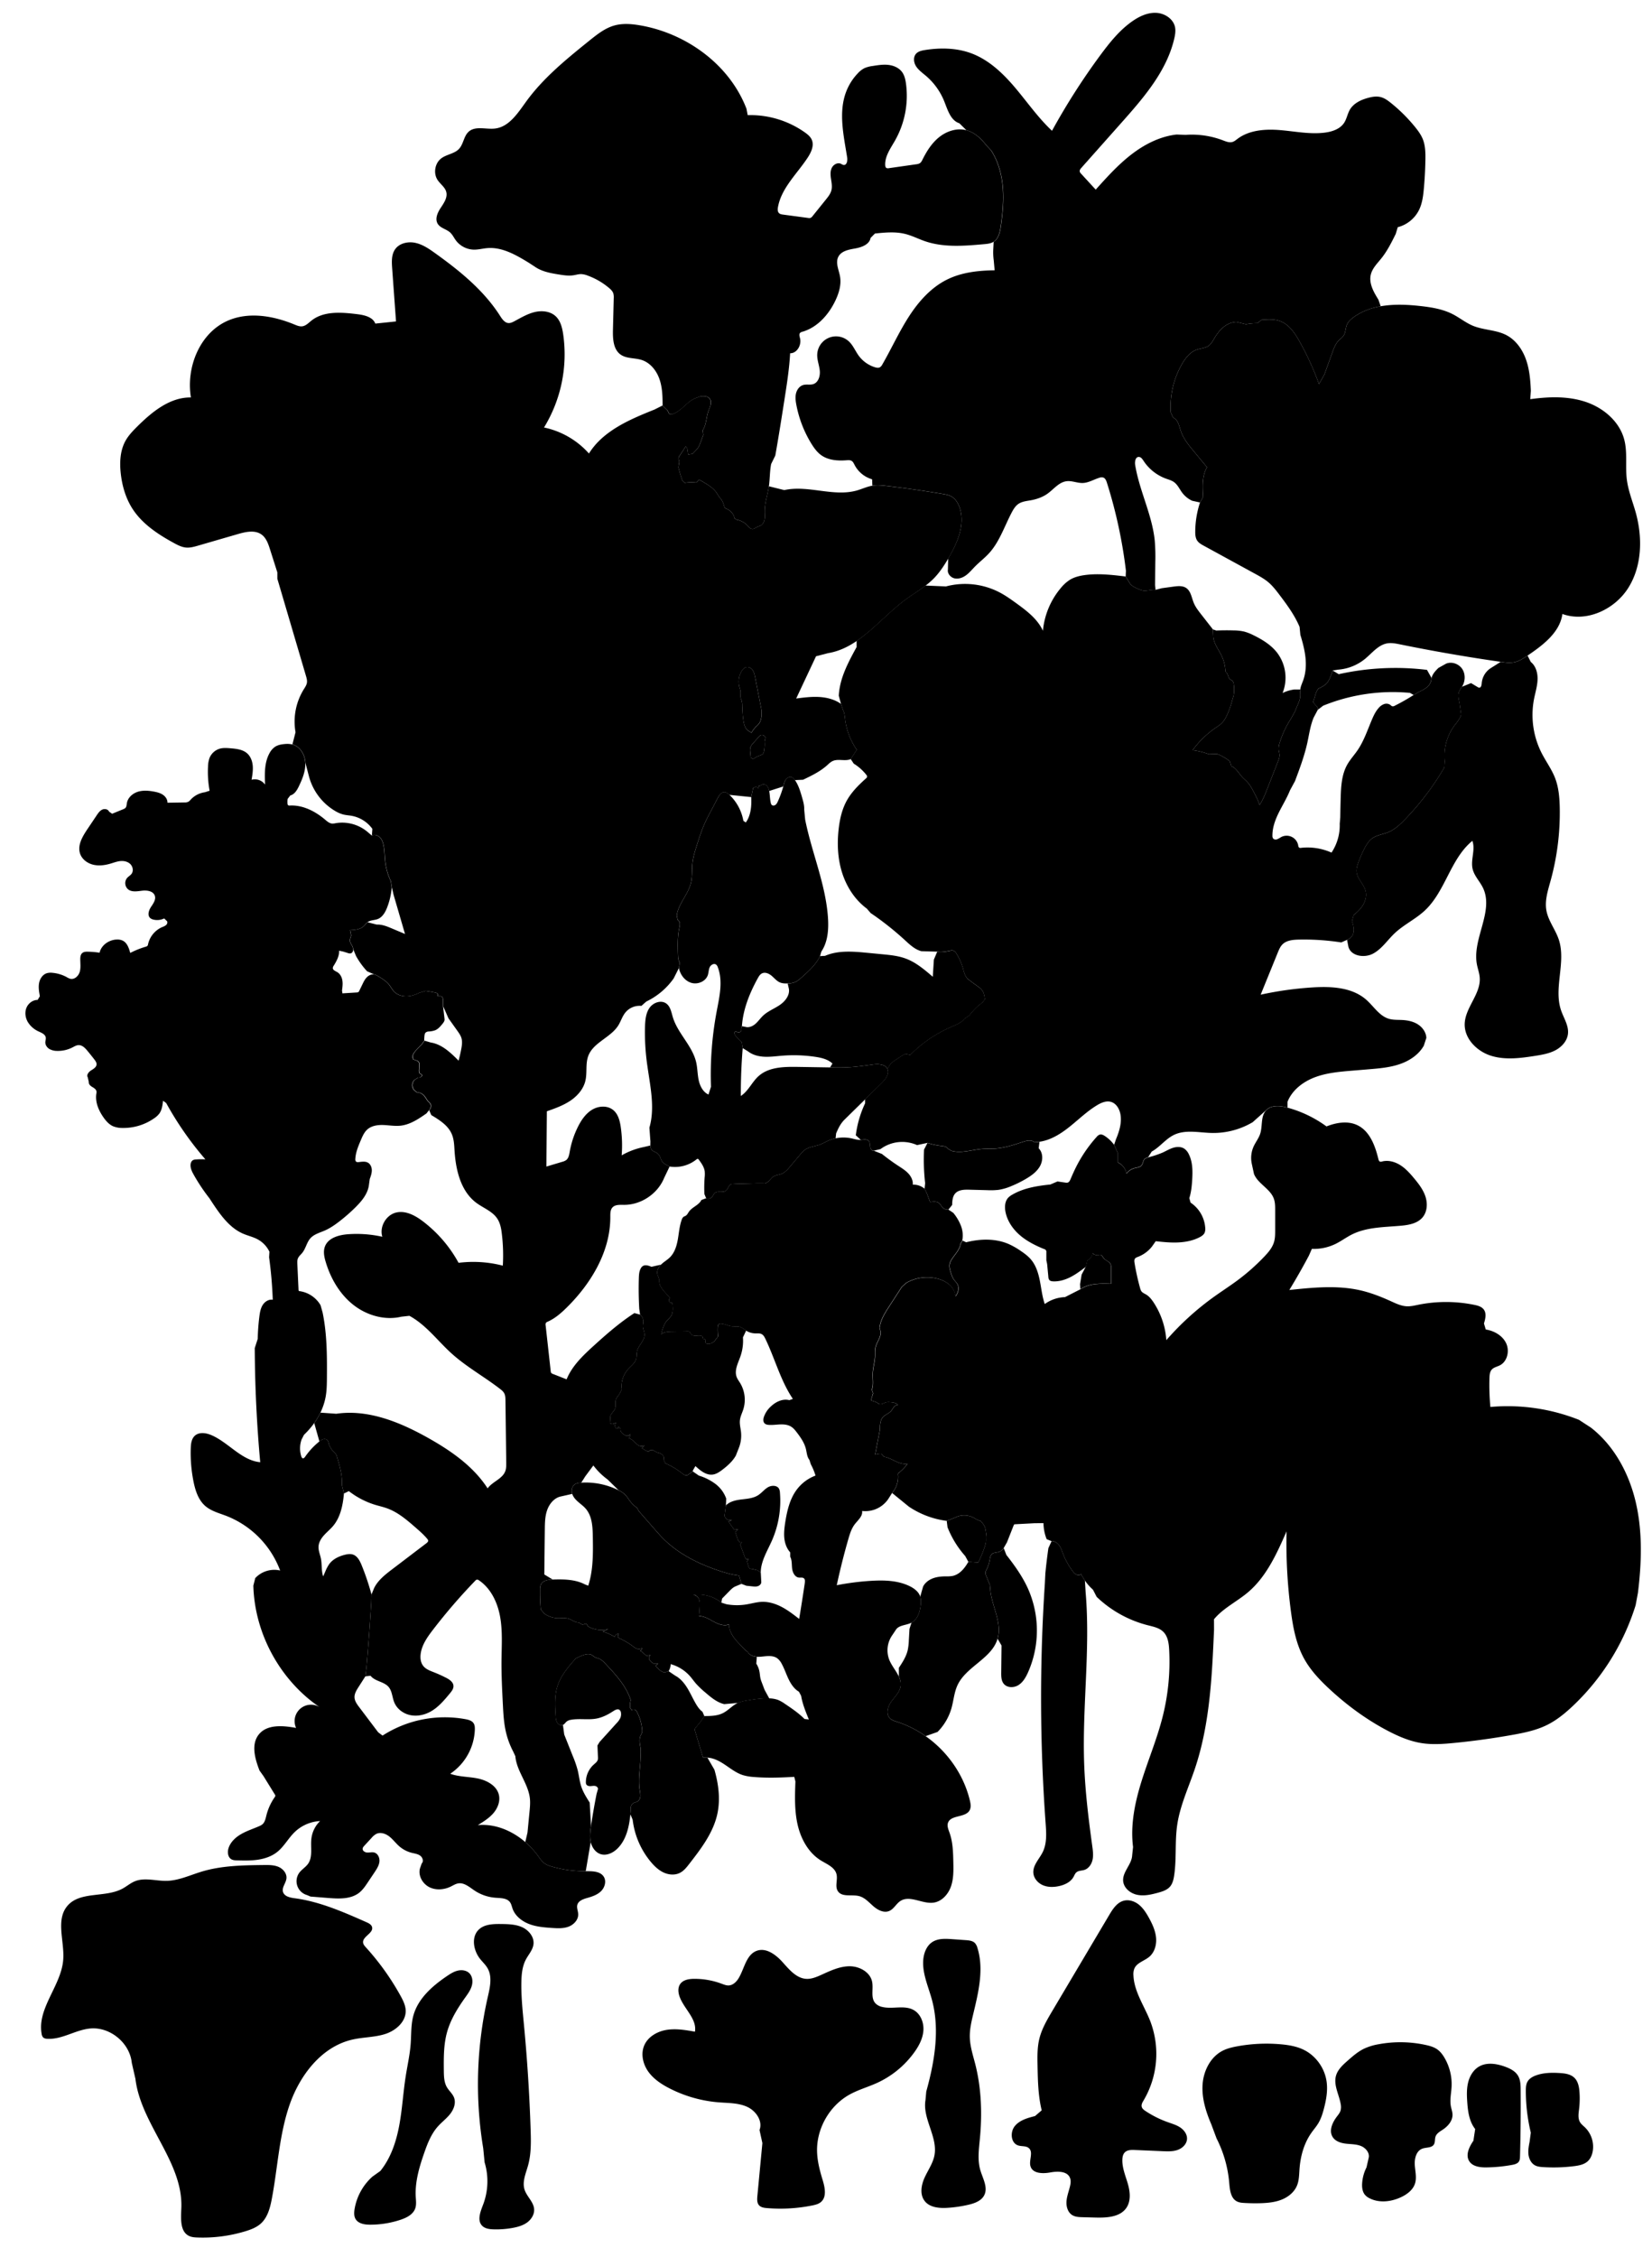 
<svg xmlns="http://www.w3.org/2000/svg" viewBox="0 0 2082 2843" id="illustration" preserveAspectRatio="xMidYMid meet">
    <title>Gentianaceæ</title>
    <path data-name="1" data-official="Gentiana acaulis" data-plain="Dwarf Gentian" data-loc="Europe" d="M1101.34,1449.62c-2.53.52-4.36-2.47-4.68-5s-.08-5.48-1.85-7.36c-2.38-2.54-6.5-1.44-10-1.28-4,.19-7.94-1.15-11.89-2a48.49,48.49,0,0,0-34.08,5.44l-6,2.69-8.86,2.37a30.78,30.78,0,0,0-8.78,3.34,31.31,31.31,0,0,0-6.68,6.48l-12.68,15.08c-3.11,3.69-6.39,7.51-10.87,9.31-3.43,1.37-7.38,1.47-10.47,3.5-2.18,1.44-3.68,3.68-5.52,5.54s-4.41,3.4-7,2.82l-6.85,0-26.72.7-5.62.29c-2,0-3.59,1.71-4.59,3.45s-1.79,3.71-3.4,4.92c-3.93,3-10.45-.23-14.11,3.07-1.43,1.29-2,3.29-3.27,4.76a6.66,6.66,0,0,1-7.51,1.73l-5.93,2.17c-3.13,6.51-11.48,8.79-15.66,14.68-1.34,1.89-2.32,4.21-4.35,5.34-.71.39-1.52.61-2.22,1a7.43,7.43,0,0,0-2.62,4c-2.85,7.85-3.41,16.31-4.85,24.54s-4,16.67-9.88,22.58c-3.49,3.5-8,5.91-11.46,9.41s-6,8.85-4,13.39l2,5.89a13.89,13.89,0,0,0,1.9,8.67,40.89,40.89,0,0,0,5.48,7.17l5.05,5.7a1.9,1.9,0,0,1,.56,1c.07.55-.32,1-.57,1.52a3.25,3.25,0,0,0,3.69,4.64l.4.91c.64,5.58,1.14,11.73-2.1,16.31a57.23,57.23,0,0,1-4.44,4.78c-4.39,4.85-6.1,11.48-7.67,17.83,3.61-3.21,8.88-3.46,13.71-3.54l19.4-.32a3.86,3.86,0,0,1,2.84.71,7.32,7.32,0,0,1,1.1,2.09c1.14,2.21,4,2.86,6.47,2.79s5-.61,7.37.2a2.18,2.18,0,0,1,1.41,1.09c.28.67,0,1.53.39,2.13.59.84,2,.47,2.77,1.15,1.18,1-.34,3.24.57,4.53a2.51,2.51,0,0,0,1.66.83,10.64,10.64,0,0,0,10.82-5l3.13-4a71.46,71.46,0,0,1-.46-11.42c.07-1.62.33-3.48,1.7-4.34a4.34,4.34,0,0,1,2.64-.45c4.4.3,8.43,2.66,12.8,3.25,3.73.5,7.64-.3,11.2.92,2.8,1,5,3,7.54,4.62a22.63,22.63,0,0,0,11.47,3.45c2.81.07,5.82-.35,8.28,1,2.2,1.22,3.46,3.6,4.55,5.86,12.06,25,19.1,52.65,34.65,75.68l-4.5,1.59c-8.31-2.22-17.12,2.08-23.33,8a32.06,32.06,0,0,0-8.71,13.15c-.86,2.69-1.12,6,.83,8,1.41,1.49,3.61,1.91,5.66,2,4.72.31,9.44-.43,14.16-.6s9.68.31,13.69,2.82c3,1.85,5.2,4.66,7.32,7.45,4.76,6.26,9.38,12.9,11.28,20.53,1.18,4.77,1.37,10.06,4.45,13.89l1.79,5.58a74.23,74.23,0,0,1,5.88,14.19,52.45,52.45,0,0,0-23.51,17.52c-8.82,11.73-12.28,26.56-14.58,41-1,6.59-1.9,13.28-1.25,19.93s2.92,13.3,7.43,18.22v5.46c2.41,4.52,1.84,10,2.45,15s3.45,10.81,8.55,11.35c2.14.23,4.59-.45,6.25.92s1.46,3.82,1.16,5.9q-3.33,22.68-7.09,45.28c-6.94-5.4-13.91-10.82-21.68-14.94s-16.43-6.89-25.21-6.6c-6.65.23-13.11,2.19-19.68,3.26a74,74,0,0,1-25.14-.25l-6.52-2.09a44.89,44.89,0,0,0-35.82-9.52c3.33-.52,6.5,2.11,7.77,5.23s1.07,6.62.86,10l-.47,7.48-.44,3.72c6.72,0,12.73,3.87,18.64,7.08s13,5.89,19.21,3.4c-.06,6.39,3,12.45,6.84,17.52s8.67,9.38,12.9,14.16l4.07,3.35c2.28,3.72,6.84,5.49,11.19,5.82s8.7-.53,13.06-.8,9,.11,12.6,2.59a20.17,20.17,0,0,1,5.83,7.13c3.37,6.13,5.56,12.85,8.58,19.16s7.11,12.44,13.13,16l2.75,5.14c1.74,10.33,5.76,20.11,9.74,29.8l-5.47-.61c-7.3-7.37-16-13.22-24.56-19a45.89,45.89,0,0,0-8.57-4.91,35.08,35.08,0,0,0-11.32-2.06c-9.36-.4-18.7,1-27.93,2.58a46.6,46.6,0,0,0-11.38,3c-7,3.17-12.18,9.52-19.08,13-7.15,3.56-15.46,3.68-23.45,3.72l-4.73,7-6.09,7.38a3.57,3.57,0,0,0-.89,4.28L886,2214l5.63.15c8.35.45,15.95,4.81,22.87,9.5s13.7,9.91,21.66,12.47a61.48,61.48,0,0,0,13.75,2.37c17,1.43,34.07.83,51.08-.17l1.46,5.86c-.66,18.31-1.29,36.88,2.86,54.74s13.71,35.2,29.33,44.8c7.61,4.67,17.35,8.48,19.57,17.13,1.82,7.08-2.27,15.43,1.78,21.52,5.27,7.93,17.61,3.78,26.82,6.21,7.12,1.87,12.26,7.83,17.81,12.66s13.23,8.9,20,6.08c5.87-2.45,8.81-9.15,14.14-12.61,12-7.79,27.67,4.06,41.83,2.07,10.32-1.45,18.33-10.36,21.82-20.18s3.29-20.5,3.06-30.91c-.27-12.46-.59-25.17-4.76-36.91-1.43-4-3.33-8.37-2-12.43,3.46-10.41,22-6.28,27.3-15.9,2-3.69,1.28-8.23.31-12.32-10.93-45.79-47-84.73-91.84-99.11-3.19-1-6.57-2-8.93-4.4-5.39-5.41-2.75-14.74,1.69-20.95s10.56-11.81,11.74-19.36c1.88-12-9.28-21.65-14-32.84a33.13,33.13,0,0,1,3.46-31.48l4.51-6.74c3.88-6.37,13.28-5.66,19.86-9.17,7.75-4.15,10.7-13.74,11.57-22.49a25.43,25.43,0,0,0-.57-10.25c-1.92-6.1-7.49-10.32-13.23-13.15-15.07-7.42-32.6-7.8-49.37-6.75a329.17,329.17,0,0,0-42.66,5.49q6.3-29.33,14.62-58.18c1.88-6.5,3.91-13.14,8-18.51s10.37-10.29,9.31-16.84a35,35,0,0,0,32.84-14.84l4.95-7.81a31.2,31.2,0,0,0,7.43-22.51,2.55,2.55,0,0,1,1.11-3,57.87,57.87,0,0,0,10.92-11.35c-5.09,1-10.28-.87-15-3.07s-9.3-4.86-14.42-5.65l-3.79-3.89a30.19,30.19,0,0,0-7.68,1.11l6-31,.19-5.83c.45-3.38,1-6.92,3-9.63,2.82-3.72,7.91-5,11-8.55,1.31-1.49,2.2-3.31,3.45-4.85s3.08-2.84,5.06-2.68c-2.31-2.9-6.47-3.33-10.17-3.53a15.61,15.61,0,0,0-4.63.2c-1.73.42-3.26,1.41-4.94,2s-3.76.6-5-.66l-3.23-1.85-5-1.6a1.22,1.22,0,0,1-.66-.38,1.26,1.26,0,0,1,0-1.06l2.31-7.92-1.6-4.47c2.39-6.32.9-13.35,1.13-20.1.25-7.4,2.6-14.6,2.91-22,.16-3.75-.21-7.55.62-11.2,1.6-7,7.52-13.32,6.22-20.42l-1.14-4.22c1.14-9.91,6.71-18.67,12.13-27l15.9-24.51,5.68-5.14a52.9,52.9,0,0,1,39.2-5.31,36.18,36.18,0,0,1,15.09,7.59,22.38,22.38,0,0,1,7.71,14.72c3.27-4.29,5.05-10.32,2.58-15.11-1.19-2.3-3.2-4-4.7-6.16-2-2.8-3-6.15-4-9.44-.92-3.06-1.85-6.24-1.38-9.4a17,17,0,0,1,2.5-6.14c4-6.55,10.25-12.22,11.33-19.83l2.34-4.29a33.7,33.7,0,0,0-1.72-18.57,58.84,58.84,0,0,0-9.59-16.19l-6.13-4.11a8.74,8.74,0,0,1-7.17-2.36c-1.8-1.76-2.79-4.27-4.78-5.83-2.73-2.15-6.59-1.94-10-1.42a1.43,1.43,0,0,1-1.08-.11,1.53,1.53,0,0,1-.43-.7L1168,1503l-2.74-5.57a22.07,22.07,0,0,0-14.89-5.09c.48-5.18-2.06-10.26-5.59-14.07s-8-6.59-12.37-9.44q-10.8-7.08-20.89-15.16Z"></path>
    <path data-name="1a" data-official="" data-plain="Flower opened" data-loc="" d="M166.08,2598.56c-2.48-25-27.33-45.52-52.33-43.24-18.52,1.69-35.38,14-54,13-2-.1-4.07-.43-5.45-1.84a8.05,8.05,0,0,1-1.81-4.34c-5.88-32.36,24.66-60.64,27.19-93.44,1.78-23.16-9.76-49.93,5.17-67.72,16-19,47.81-10,69.64-21.89,5.26-2.85,9.87-6.9,15.41-9.18,12.44-5.1,26.52-.31,40-.57,15.31-.3,29.6-7.2,44.26-11.63,25.27-7.64,52.08-8,78.48-8.31,6.28-.07,12.78-.1,18.52,2.41s10.56,8.33,9.84,14.57c-.68,5.87-6,11.21-4.33,16.89s8.93,7.25,14.87,8c31.55,4.23,61.15,17.26,90.26,30.15,3,1.31,6.27,3,7.1,6.14,2.06,7.76-12.53,11.94-11.26,19.87.35,2.21,1.94,4,3.45,5.65a322.72,322.72,0,0,1,43.63,60.94c3.28,5.93,6.45,12.25,6.57,19,.25,13.95-12.54,25-25.82,29.25s-27.61,3.89-41.21,7c-39,8.83-66.5,44.93-79.48,82.72s-14.73,78.38-22.16,117.64c-2.17,11.46-5.25,23.58-13.89,31.41-5.44,4.92-12.52,7.59-19.53,9.72a184.39,184.39,0,0,1-60.46,7.85c-3.56-.13-7.21-.39-10.42-1.92-11.78-5.6-10.29-22.35-9.78-35.39,2.25-58.06-50.9-104.88-57.87-162.56Z"></path>
    <path data-name="1b" data-official="" data-plain="Stamen" data-loc="" d="M479.3,2734.86c13.23-16.29,20.05-36.9,23.88-57.53s4.94-41.68,8.22-62.4c2.11-13.3,5.12-26.48,6.14-39.91.92-12.08.24-24.43,3.47-36.11,5.92-21.41,23.92-37.18,42.32-49.63,4.21-2.85,8.61-5.65,13.57-6.83s10.63-.47,14.35,3c4.23,4,4.93,10.64,3.31,16.21s-5.17,10.35-8.54,15.07c-9.48,13.3-18.21,27.45-22.59,43.18s-4.23,32-4.09,48.22c.07,7.3.24,15,3.94,21.27,2.67,4.53,7,8,8.92,12.93,2.67,6.91-.28,14.83-4.85,20.66s-10.65,10.28-15.57,15.82c-8.31,9.34-13,21.31-17.09,33.11-6.27,17.9-11.78,36.57-10.73,55.51.28,4.94,1,10.06-.71,14.71-2.73,7.53-10.81,11.59-18.41,14.13a120.67,120.67,0,0,1-38.53,6.2c-6.87,0-14.84-1.29-18.25-7.25-2.09-3.65-1.86-8.16-1.2-12.31a70.36,70.36,0,0,1,22.53-41Z"></path>
    <path data-name="1c" data-official="" data-plain="Pistil" data-loc="" d="M609,2706.24a494.27,494.27,0,0,1,5.82-190.93c2.73-11.91,5.74-25.12-.26-35.75-2.46-4.35-6.2-7.79-9.34-11.68-8.56-10.61-11.66-27.74-1.8-37.17,7.14-6.82,18.11-7.1,28-7,9.12.11,18.55.3,26.83,4.11s15.15,12.28,14.1,21.34c-.84,7.22-6.25,12.93-9.63,19.36-4.54,8.6-5.46,18.62-5.64,28.34-.35,18.32,1.61,36.58,3.34,54.82q6.21,65.52,8.33,131.35c.48,15,.78,30.21-3.2,44.66-2.77,10.08-7.62,20.55-4.49,30.52,2.75,8.77,11.32,15.35,12.07,24.52.54,6.58-3.35,12.94-8.66,16.86s-11.88,5.75-18.37,6.94a115.11,115.11,0,0,1-24.3,1.8c-5.1-.17-10.66-.89-14.21-4.57-6.6-6.83-2-17.93,1.36-26.81a82.49,82.49,0,0,0,1.79-53Z"></path>
    <path data-name="2" data-official="Erythrea centaurium" data-plain="Common Centaury" data-loc="England" d="M560.31,1284c.11,2.26-1.41,4.23-2.85,6-2.56,3.09-5.26,6.28-9,7.83a27.4,27.4,0,0,1-8,1.53,6.62,6.62,0,0,0-3.88,1.27c-1.16,1-1.46,2.71-1.63,4.26a57.32,57.32,0,0,0-.33,6.15l-3.21,4.53-5.68,5.87c-2.83,2.92-5.83,6.23-6,10.29l1,2.92c1.37.52,2.83.8,4.17,1.37a5.34,5.34,0,0,1,3.12,2.91,7.41,7.41,0,0,1,.21,2.7l-.3,6.13c-.1,1.88,0,4.16,1.68,5.06a8.4,8.4,0,0,1,1.24.61c1,.79.6,2.5-.42,3.24a6.31,6.31,0,0,1-3.63.79l-4.24,2.67a9.19,9.19,0,0,0-.63,13.27l3.29,2.69a12.38,12.38,0,0,1,8.53,3.63c2.37,2.4,3.68,5.67,6,8.09a16.73,16.73,0,0,1,2.48,2.71c1.56,2.59.4,6.08-1.69,8.28l-3.14,3.86c-10.05,7-20.67,14.14-32.82,15.41-7.13.74-14.3-.62-21.46-.87s-14.86.85-20.21,5.63c-3.85,3.44-6,8.34-8,13.09-3.3,7.71-6.65,15.62-7.09,24a4.2,4.2,0,0,0,.82,3.28c.89.88,2.33.83,3.58.69,3.93-.45,8.2-1.18,11.61.83,3.23,1.9,4.77,5.88,4.76,9.63s-1.31,7.36-2.59,10.88l-1.16,8.35c-1.66,10.76-9.13,19.65-16.87,27.31a216.16,216.16,0,0,1-20.2,17.69c-5.74,4.43-11.74,8.6-18.37,11.51-6.34,2.79-13.5,4.6-18.15,9.73s-5.89,13-10.39,18.53c-1.83,2.24-4.22,4.12-5.35,6.79-1,2.3-.87,4.89-.76,7.39q.75,16.21,1.49,32.44a1.73,1.73,0,0,0,.31,1.1,1.8,1.8,0,0,0,1.09.41A36.5,36.5,0,0,1,404,1644.21l2.62,9.39c5.53,26.81,5.59,54.41,5.39,81.78-.06,7.88-.14,15.79-1.49,23.55-3.22,18.61-13.68,35.49-27.38,48.49l-3.07,6a33.43,33.43,0,0,0-.37,21.2c.34,1,.9,2.25,2,2.43s2.16-.94,2.85-1.95a90.78,90.78,0,0,1,18-19.31,13.7,13.7,0,0,1,4.91-2.83,5.16,5.16,0,0,1,5.24,1.34,9.14,9.14,0,0,1,1.44,3.59,24.25,24.25,0,0,0,6.25,10.76,19.62,19.62,0,0,1,3,3.26,14,14,0,0,1,1.42,3.57c3.38,11.45,6.8,23.19,6.08,35.1l2.59,10.73c-1.32,14.62-4.29,29.89-13.77,41.09-3.47,4.1-7.69,7.5-11.29,11.49s-6.63,8.83-6.95,14.19,2,10.24,3,15.39c1.48,7.38.37,15.23,2.81,22.35l2.71-6.18a48.11,48.11,0,0,1,4.94-9.33c4.72-6.4,12.39-10,20.13-11.84,3.18-.74,6.57-1.2,9.67-.19,5.75,1.85,8.81,8,11.09,13.57a318.51,318.51,0,0,1,12.36,36.71l-.31,10.55q-2.46,40.41-5.95,80.73l-1.42,11.82-8.82,13.78c-2.47,3.88-5,8.07-4.88,12.67s3.09,8.72,5.91,12.44l23.9,31.65,5.52,4.16a145,145,0,0,1,104.54-20.68c3.87.73,8.1,1.88,10.23,5.19,1.47,2.29,1.6,5.18,1.53,7.9a69.86,69.86,0,0,1-31,55.65c11.1,4.05,23.29,3.58,34.86,6s23.74,9.09,26.45,20.58c1.91,8.09-1.47,16.69-6.86,23s-12.59,10.77-19.66,15.13c29.73-2.68,58.62,15,76.14,39.12,2.46,3.39,4.83,7,8.28,9.37a28.78,28.78,0,0,0,8.37,3.57,147.07,147.07,0,0,0,43.23,6c8.28-.09,18.23-.07,22.66,6.93,3.47,5.48,1.45,13.12-3,17.8s-10.88,7-17.13,8.76c-5.37,1.5-11.75,3.55-13.2,8.94-1,3.79,1,7.7,1.12,11.62.32,7.1-5.49,13.32-12.15,15.82s-14,2.08-21.09,1.6c-9.75-.67-19.65-1.45-28.77-5s-17.49-10.17-20.74-19.38c-.95-2.71-1.48-5.64-3.17-8-3.89-5.37-11.72-5.18-18.33-5.67a54.91,54.91,0,0,1-26.49-9.12c-6.33-4.24-12.84-10.12-20.37-8.95-3.41.53-6.4,2.49-9.5,4-8.44,4.11-18.8,4.95-27.15.67S527,2363.09,529.18,2354l2.28-6.54c2.73-2.63,1.21-7.57-1.85-9.81s-7-2.69-10.7-3.62a38.67,38.67,0,0,1-16-8.46c-4.38-3.88-7.86-8.73-12.5-12.28s-11.12-5.66-16.34-3a21.26,21.26,0,0,0-5.78,4.93l-9.05,9.81c-1,1.1-2.08,2.31-2.2,3.8-.24,2.85,3.06,4.75,5.91,4.86s5.77-.78,8.54-.08c4.73,1.19,7.24,6.75,6.69,11.59s-3.33,9.11-6,13.16l-8.63,12.88c-3.14,4.7-6.36,9.47-10.79,13-10.63,8.4-25.57,7.74-39.08,6.67l-22.31-1.77-4.47-1.9a18.15,18.15,0,0,1-9.47-28.44c3.08-4,7.76-6.68,10.72-10.81,6.33-8.81,3-20.95,4.27-31.72A36.77,36.77,0,0,1,403.42,2294a50.06,50.06,0,0,0-31.81,13.67c-8.2,7.85-13.56,18.47-22.49,25.47-6.86,5.38-15.41,8.25-24,9.55s-17.38,1.09-26.1.89c-2.53-.05-5.18-.14-7.38-1.4-4.5-2.57-5.21-9-3.66-13.91,2.45-7.84,8.94-13.83,16.07-17.91s15-6.57,22.56-9.88a17,17,0,0,0,4-2.25c3.25-2.72,4.1-7.28,5.13-11.39a69.45,69.45,0,0,1,10.61-23.12A3,3,0,0,0,347,2262a2.91,2.91,0,0,0-.54-1.33l-14.39-23.28-5-7c-5.76-14.77-10.84-32.87-1-45.31,10.41-13.19,30.55-11.42,47.08-8.4a20.66,20.66,0,0,1,29.51-26.23c-49.79-34-81.79-92.69-83.36-153l2.39-9.49a32.77,32.77,0,0,1,31.36-9.56,118.31,118.31,0,0,0-67.74-68.76c-9.25-3.56-19.25-6.1-26.71-12.62-8.66-7.59-12.41-19.28-14.69-30.56a182.3,182.3,0,0,1-3.5-42.08c.19-5.57.88-11.69,4.91-15.55,5.43-5.2,14.34-3.9,21.24-.91,21.7,9.42,37.85,31.87,61.4,34.07q-6.56-71.7-6.89-143.78l3.74-11.62a264.92,264.92,0,0,1,2.07-28.14c.64-5,1.48-10.2,4.18-14.49s7.71-7.52,12.7-6.62c-.65-17.91-2.19-35.79-4.62-53.54l.41-7a34.78,34.78,0,0,0-14.76-15.54c-5.81-3.14-12.38-4.56-18.44-7.18-17.57-7.6-29.1-24.39-39.66-40.36l-2.75-4.24a235.45,235.45,0,0,1-19.56-29.22c-2.18-3.87-4.32-8-4.26-12.46,0-2.47,1-5.16,3.11-6.36a9.23,9.23,0,0,1,3.82-.86,95,95,0,0,1,11.81-.11,409.4,409.4,0,0,1-49.44-71l-3.95-2.82c-.65,5.72-1.41,11.74-4.85,16.36a26.51,26.51,0,0,1-6.07,5.55,67.69,67.69,0,0,1-40.52,12.34,30,30,0,0,1-11.7-2.23c-5.11-2.33-8.93-6.76-12.12-11.37-6-8.64-10.39-19.06-8.83-29.44a10,10,0,0,0,.21-3c-.41-2.63-3-4.21-5.33-5.59s-4.72-3.53-4.33-6.16l-1.35-6c-1.82-3.07,1.18-6.75,4.19-8.67s6.71-4,6.92-7.55c.14-2.29-1.31-4.34-2.71-6.16q-4.32-5.61-8.85-11.06c-2.93-3.52-6.59-7.29-11.17-7.11-2.75.1-5.2,1.65-7.65,2.9a40.14,40.14,0,0,1-19.21,4.39,20,20,0,0,1-9.86-2.42c-2.93-1.78-5.17-4.95-5.11-8.37,0-2,.87-4.07.55-6.08-.64-4-5.15-5.84-8.82-7.55a30.74,30.74,0,0,1-13.77-11.92c-3.11-5.32-4.09-12-1.83-17.77s8-10.15,14.15-10.12l2.83-4.63c-1-5.46-2-11.07-1-16.53s4.47-10.82,9.77-12.49a18.54,18.54,0,0,1,7.16-.49,46,46,0,0,1,17.89,5.42,18.42,18.42,0,0,0,4.66,2.11c5.28,1.18,10.28-3.6,11.78-8.79s.64-10.72.67-16.12c0-2.69.4-5.66,2.41-7.45s4.71-1.83,7.27-1.77a112.25,112.25,0,0,1,14.64,1.27c2.2-9.76,12.28-16.59,22.28-16.6a15.56,15.56,0,0,1,6.81,1.34c5.66,2.72,7.9,9.47,9.57,15.53a111.7,111.7,0,0,1,19.62-7.88,4,4,0,0,0,2.1-1.09,4.5,4.5,0,0,0,.71-1.91,30.88,30.88,0,0,1,17.89-21.69,16.85,16.85,0,0,0,4.8-2.49c1.35-1.21,2.15-3.28,1.28-4.87l-3.64-3.51a20,20,0,0,1-13.49,1.47,9.33,9.33,0,0,1-4.18-2c-3.75-3.49-1.72-9.76,1.1-14s6.36-9.12,4.81-14c-1.88-5.89-9.66-7.14-15.79-6.43s-13.09,2.14-17.92-1.71a10.3,10.3,0,0,1-1.31-14.25c1.74-2,4.25-3.27,5.78-5.44,2.61-3.7,1.44-9.21-1.86-12.31s-8.16-4.06-12.66-3.57c-4,.44-7.87,1.91-11.75,3.07-7.21,2.15-14.94,3.24-22.24,1.46s-14.11-6.83-16.49-14c-3.47-10.41,2.93-21.29,9-30.4L121.92,1027c1.87-2.79,3.89-5.7,6.93-7.11s7.38-.58,8.6,2.54l3.87,2.67,14-5.72a7.94,7.94,0,0,0,2.72-1.57c1.51-1.54,1.5-4,1.86-6.08,1.15-6.83,7.07-12.15,13.66-14.27s13.75-1.53,20.55-.25c3.94.74,7.93,1.75,11.24,4s5.84,6,5.68,10l21.49-.34a10.44,10.44,0,0,0,4.68-.79,12.76,12.76,0,0,0,3.26-2.93A30,30,0,0,1,258.24,998l5.93-1.9a130.63,130.63,0,0,1-2-30.52A34.36,34.36,0,0,1,264,955a20,20,0,0,1,13.46-12c4.25-1.09,8.71-.73,13.08-.37,7.44.63,15.46,1.48,21,6.45,4.38,3.91,6.53,9.84,7,15.69s-.49,11.71-1.48,17.49a15.88,15.88,0,0,1,17,6.12c-.56-13.5-.94-27.78,5.61-39.61a22.26,22.26,0,0,1,6.84-7.92c3.6-2.41,8-3.23,12.36-3.58a28.78,28.78,0,0,1,9.49.52c9.81,2.53,15.91,13,16.38,23.16s-3.48,19.88-7.81,29c-2.42,5.12-5.6,10.7-11.09,12.1l-3.29,4.26a21,21,0,0,0-.18,6.13,2.73,2.73,0,0,0,.87,2,3,3,0,0,0,1.94.32c16.33-.88,32,7.14,44.51,17.72,2.65,2.25,5.48,4.74,8.94,5A18.32,18.32,0,0,0,423,1037a49.6,49.6,0,0,1,41.74,12.33l3.8,3.16c3.39-1.63,7.66-.23,10.27,2.49s3.83,6.48,4.56,10.17c1.33,6.75,1.24,13.7,2.06,20.53a78.58,78.58,0,0,0,7.07,24.36l1.2,7.72a89.19,89.19,0,0,1-5.85,25.51c-2.32,5.92-5.76,12.06-11.67,14.42-4.32,1.73-9.54,1.25-13.2,4.12-1.66,1.3-2.79,3.15-4.28,4.63-4.45,4.41-11.31,5-17.57,5.28l1.33,6.76-1.75,5.89a14.84,14.84,0,0,0,2.27,5.82,13.61,13.61,0,0,1,2.14,5.86c.08,2.1-1.08,4.4-3.11,4.92a7,7,0,0,1-3.77-.46l-5.59-1.75-5.25-1.15c.22,6.79-3.23,13.11-6.81,18.89a5.83,5.83,0,0,0-1.15,2.91c0,2.7,3.29,3.85,5.61,5.21,3.65,2.14,5.76,6.29,6.43,10.47s.12,8.44-.44,12.64l.51,3.62,18.14-1.13a3.88,3.88,0,0,0,1.87-.44,3.81,3.81,0,0,0,1.28-1.72l4-8.25c1.5-3.09,3-6.23,5.43-8.68s5.85-4.14,9.23-3.56a15.93,15.93,0,0,1,5.43,2.45c4.92,3,9.95,6.09,13.49,10.63,2.07,2.65,3.58,5.73,5.86,8.19,3.92,4.22,9.84,6.22,15.59,6.2s11.38-1.88,16.54-4.41l8-2.39q6,.91,12,2.13c1.35.27,3,.81,3.21,2.17.15.82-.28,1.75.17,2.46,1.93-.38,4.24-.4,5.51,1.11a6.33,6.33,0,0,1,1,4.1l.1,7.51Z"></path>
    <path data-name="2a" data-official="" data-plain="Flower opened" data-loc="" d="M957.22,2683.21c4.3-11.32-4.47-24.08-15.47-29.14s-23.59-4.76-35.67-5.7a165,165,0,0,1-62-17.46c-10.38-5.29-20.45-11.91-27.17-21.42s-9.57-22.4-4.88-33.06c4.8-10.91,16.51-17.51,28.28-19.38s23.78.22,35.52,2.3c2.77-16.49-14.43-29.15-19.63-45-1.63-5-1.92-10.81,1.08-15.09,3.71-5.28,11-6.43,17.44-6.48a97.3,97.3,0,0,1,34.77,6.16c2.79,1,5.63,2.23,8.6,2.17,5.68-.12,10.26-4.75,13.12-9.65,7-12.06,9.38-29.18,22.51-34,11.83-4.32,24.09,4.88,32.51,14.25s17.47,20.43,30,21.09c6.6.34,12.94-2.37,19-5.1,11.32-5.15,23-10.7,35.4-10.76s25.9,7.2,28.46,19.36c1.93,9.15-2.15,20.18,4.07,27.17a16.68,16.68,0,0,0,8.63,4.69c13,3.16,27.69-2.59,39.41,3.77,8.93,4.84,13.28,15.82,12.54,26s-5.73,19.49-11.68,27.72a118.82,118.82,0,0,1-46.76,38.26c-11.34,5.16-23.49,8.53-34.4,14.54-25.48,14-42,43-41.16,72.07.35,12.11,3.46,24,7,35.57,2.87,9.44,5.4,21.37-2.09,27.8-3,2.6-7.09,3.59-11,4.38a203.39,203.39,0,0,1-57.21,3.29c-3.51-.3-7.35-.85-9.74-3.45-2.8-3-2.58-7.69-2.19-11.81l6.31-66.61Z"></path>
    <path data-name="2b" data-official="" data-plain="Ovary and Pistil" data-loc="" d="M1167.37,2634.71c10.45-37.61,17.33-77.76,7.16-115.45-4.67-17.31-12.93-34.47-10.76-52.27,1-8,4.5-16.24,11.31-20.63,7.17-4.62,16.36-4.17,24.87-3.56l17.36,1.24c4.08.29,8.56.76,11.4,3.7a15.19,15.19,0,0,1,3.2,6.28c8.3,26.91,1.19,55.84-5.37,83.22-2.31,9.62-4.56,19.39-4.28,29.28.32,11.51,4,22.61,6.88,33.78,7.7,30.42,8.79,62.25,5.83,93.49-1.27,13.38-3.24,27.15.55,40.05,3.07,10.44,9.8,21.55,5,31.32-3.54,7.24-12.08,10.35-19.93,12.19a159.72,159.72,0,0,1-26.82,3.91c-10.3.61-22.1-.47-28.42-8.63s-4.38-19.91-.17-29.26,10.48-18,12.45-28c4.57-23.41-15.22-46.31-11.25-69.83Z"></path>
    <path data-name="3" data-official="Chlora perfoliata" data-plain="Perfoliate Yellow-wort" data-loc="Chalk, England" d="M794.49,2285.42c-1.57,15.92-5.26,32.82-16.92,43.79-5.45,5.13-13.24,8.7-20.41,6.54-6.62-2-11.11-8.48-12.64-15.23s-.62-13.78.38-20.62q3-20.22,7-40.27l1.65-5.71c.4-2-1.52-3.71-3.48-4.1s-4,.13-6,.2-4.27-.5-5.2-2.26a6,6,0,0,1-.5-2.83,29.86,29.86,0,0,1,9.87-22c2-1.82,4.47-3.56,5.16-6.22a11.31,11.31,0,0,0,.18-3.29l-.62-14.57,2.69-4.45,21.36-23.6a24.65,24.65,0,0,0,4.73-6.54,12.37,12.37,0,0,0,.85-6.67,5.3,5.3,0,0,0-1.79-3.57c-2.25-1.7-5.41-.07-7.78,1.47-6.5,4.25-13.53,7.93-21.16,9.39-10.61,2-21.68-.35-32.31,1.59a12,12,0,0,0-5.18,2c-1.78,1.37-2.91,3.6-5,4.46-2.64,1.11-5.79-.6-7.26-3.07s-1.69-5.44-1.87-8.3c-.79-12.55-1.55-25.44,2.25-37.43,4.28-13.54,13.93-24.61,23.34-35.26l5.71-2.49c4.65-2,10.22-4,14.54-1.36,1.13.69,2.07,1.66,3.21,2.34,1.8,1.1,4,1.41,5.9,2.23,3.19,1.33,5.65,3.91,8,6.43,12.76,13.57,25.9,27.77,31.61,45.51l-.89,5v4.5l2.14,3.29a5,5,0,0,1,4.36-.4,6,6,0,0,1,2.36,2.79,57.85,57.85,0,0,1,6.46,22.81,10,10,0,0,1-.08,2.68,18.29,18.29,0,0,1-1.74,3.86c-2.29,4.83-1.22,10.51-.12,15.74l-.08,5.74c.73,15.68-3.55,31.48-1.09,47a35.35,35.35,0,0,1,.87,8c-.18,2.68-1.32,5.46-3.63,6.83-1.47.86-3.23,1.08-4.75,1.85A7.25,7.25,0,0,0,795,2279ZM821,1595.8c-3.58-1.54-8-3-11.14-.73a8,8,0,0,0-2.21,2.58c-2.17,3.75-2.41,8.28-2.54,12.61q-.57,19.24.53,38.49l1.05,7.3a11.42,11.42,0,0,1,4.09,8.84c0,1.88-.53,3.73-.51,5.61,0,3.59,1.91,7,2,10.57.21,7.76-7.65,13.42-9.41,21-.81,3.45-.29,7.14-1.39,10.51-1.54,4.71-5.86,7.84-9.26,11.45-6.54,7-10,16.85-8.6,26.28l-2.2,4.22c-1.29,3-4.1,5.25-5.16,8.36-1.25,3.69.2,7.9-1.14,11.56-.78,2.14-2.43,3.83-3.82,5.64s-2.59,4-2.22,6.27l-.43,6.11a3.8,3.8,0,0,0,3.77,1.27,11.17,11.17,0,0,0,3.79-1.71c.53.56-.17,1.4-.63,2-1.59,2.08.14,5.67,2.76,5.73a2.33,2.33,0,0,0,1-2.63,5,5,0,0,1,2.62,3.49,12.43,12.43,0,0,0,.48,2.8,5.52,5.52,0,0,0,1.47,1.73,13.37,13.37,0,0,0,5.22,3.35c2,.53,4.53-.18,5.36-2.1a8.16,8.16,0,0,1-2.09,5.13,19.19,19.19,0,0,1,5.52,3.33c2.11,1.81,3.82,4.09,6.16,5.59s5.65,2,7.75.23a5.18,5.18,0,0,1-3.32,3.36q2.93,1.89,6,3.59a4,4,0,0,0,2.5.74,8.11,8.11,0,0,0,2.46-1.34,4.26,4.26,0,0,1,4.56.36l4,2.28a14.52,14.52,0,0,1,6.26,2.54c1.75,1.45,2.84,3.93,2,6l1.91,5a92.9,92.9,0,0,1,20.89,12.38,14.25,14.25,0,0,0,4.16,2.6,4.4,4.4,0,0,0,4.58-.92l5.31-3.62a3.19,3.19,0,0,1,.63-2.2l2.67-4.61c6.2,5.72,13.63,11.86,22,10.68,4.49-.63,8.39-3.32,12-6.08,6.55-5,12.88-10.62,16.93-17.8l3.32-8.44a42.74,42.74,0,0,0,3.21-21.31c-.53-4.92-1.92-9.82-1.39-14.73s2.82-9.19,4.28-13.78a40.73,40.73,0,0,0-4-33.14c-1.53-2.49-3.34-4.84-4.37-7.58-3.21-8.49,1.81-17.58,4.79-26.16a59.36,59.36,0,0,0,3.13-23.79l4.06-8.56c-2.5-1.57-4.74-3.66-7.54-4.62-3.56-1.22-7.47-.42-11.2-.92-4.37-.59-8.4-3-12.8-3.25a4.34,4.34,0,0,0-2.64.45c-1.37.86-1.63,2.72-1.7,4.34a71.46,71.46,0,0,0,.46,11.42l-3.13,4a10.64,10.64,0,0,1-10.82,5,2.51,2.51,0,0,1-1.66-.83c-.91-1.29.61-3.48-.57-4.53-.76-.68-2.18-.31-2.77-1.15-.41-.6-.11-1.46-.39-2.13a2.18,2.18,0,0,0-1.41-1.09c-2.34-.81-4.9-.28-7.37-.2s-5.33-.58-6.47-2.79a7.32,7.32,0,0,0-1.1-2.09,3.86,3.86,0,0,0-2.84-.71l-19.4.32c-4.83.08-10.1.33-13.71,3.54,1.57-6.35,3.28-13,7.67-17.83a57.23,57.23,0,0,0,4.44-4.78c3.24-4.58,2.74-10.73,2.1-16.31l-.4-.91a3.25,3.25,0,0,1-3.69-4.64c.25-.49.64-1,.57-1.52a1.9,1.9,0,0,0-.56-1l-5.05-5.7a40.89,40.89,0,0,1-5.48-7.17,13.89,13.89,0,0,1-1.9-8.67l-2-5.89c-2-4.54.49-9.88,4-13.39ZM958.75,1981c.11-14.44,8.4-27.31,14.2-40.52a124.36,124.36,0,0,0,10-60.14,12.32,12.32,0,0,0-1.06-4.74c-2.42-4.73-9.48-4.75-14.06-2.07s-7.88,7.15-12.35,10c-6.09,3.91-13.65,4.46-20.83,5.33s-14.84,2.4-19.86,7.61l-1.67,12.67c.33,4.19,5.46,7.19,9.28,5.43a6.85,6.85,0,0,1-4.38,2.07l6.55,9.4a1.74,1.74,0,0,0,2.28.9l3.26-.65a9.21,9.21,0,0,1-3.48,3.5q1.36,4.23,2.78,8.44a8.93,8.93,0,0,0,1.94,3.74,3.12,3.12,0,0,0,3.87.59l-2.58,2.56,5.82,15.79a6.09,6.09,0,0,0,1.71,2.86,2.1,2.1,0,0,0,3-.24,3,3,0,0,1-1.8,2.89l.41,1.79,1.28,4.34c.38,1.32.88,2.77,2.11,3.4a5.19,5.19,0,0,0,2,.41c3,.18,4.07,1.36,7.11,1.54Zm-28.52,164.2a46.6,46.6,0,0,1,11.38-3c9.23-1.59,18.57-3,27.93-2.58l-5.94-10.89-3.68-9.72a38.52,38.52,0,0,1-1.28-3.75c-.83-3.08-.9-6.31-1.5-9.45a28.41,28.41,0,0,0-4-10.09l.68-8.53c-4.35-.33-8.91-2.1-11.19-5.82l-4.07-3.35c-4.23-4.78-9-9.09-12.9-14.16s-6.9-11.13-6.84-17.52c-6.24,2.49-13.3-.19-19.21-3.4s-11.92-7.09-18.64-7.08l.44-3.72.47-7.48c.21-3.37.4-6.86-.86-10s-4.44-5.75-7.77-5.23a44.89,44.89,0,0,1,35.82,9.52l1-5.25,9.14-9.34c2.3-2.34,4.68-4.75,7.71-6l7.49-3.11-1.5-5.25-1.49-5.22c-8.06-.86-15.91-3.08-23.61-5.59-26.73-8.72-52.78-21.45-72.52-41.48-3.5-3.55-6.78-7.31-10.06-11.07l-20.28-23.23-1.94-3.73a42.39,42.39,0,0,1-9.58-9.42c-1.8-2.44-3.34-5.08-5.46-7.25a30.64,30.64,0,0,0-8.36-5.65,92.52,92.52,0,0,0-47-9.62c-3,.19-6.24.6-8.63,2.48-3.34,2.64-4.13,7.62-2.81,11.68s4.33,7.32,7.54,10.12,6.72,5.31,9.5,8.54c8.09,9.36,8.7,22.84,8.91,35.21.34,20.78.63,42-5.76,61.77l-4.14-1.62c-12.27-6.43-26.78-6.59-40.64-6.14-5.61.18-12.27,1.07-14.8,6.08a15.56,15.56,0,0,0-1.16,6.91c-.09,8.27.22,16.55.93,24.79l4.79,5.38a30.89,30.89,0,0,0,17,5.54c4.2.07,8.49-.7,12.54.43,4.75,1.33,8.86,5.23,13.8,5l4.79,3.09c1.56-1.12,3.91-2.17,5.15-.71a9.14,9.14,0,0,1,.81,1.47,5.9,5.9,0,0,0,2.58,2.06,33.26,33.26,0,0,0,23.76,2.27l-7.11,3.21a67.36,67.36,0,0,1,15.36,6.85,4.29,4.29,0,0,1,4.82-3.89c-.83,1.49-1.61,3.49-.46,4.76a4.25,4.25,0,0,0,1.48.92,88.59,88.59,0,0,1,16.6,9.74,20.2,20.2,0,0,0,5.75,3.44c2.14.66,4.75.37,6.21-1.33a6.39,6.39,0,0,1-2.71,4.08l1.28.15,6.34,5.44a1.83,1.83,0,0,0,.9.52,2.16,2.16,0,0,0,1.17-.33,7.3,7.3,0,0,1,3.6-.63c-1.88.68-2.49,3.2-1.79,5.06s2.32,3.21,3.87,4.46a5.94,5.94,0,0,0,2.25,1.33c1.72.43,3.59-.69,5.25-.09l-3.32,2.6c3.14,3.8,6.77,7.89,11.66,8.45l4.74-1.6a18,18,0,0,0,2.59-8.88,50.31,50.31,0,0,1,24.26,15.08c2.72,3.06,5,6.45,7.73,9.55a111.64,111.64,0,0,0,11.75,11.15c7.11,6.12,14.6,12.43,23.73,14.6ZM819.55,1435.84c.34,2.36,0,4.77.09,7.15s.75,4.93,2.6,6.44a20.13,20.13,0,0,0,3.92,2,12.2,12.2,0,0,1,5.53,5.6c.69,1.43,1.1,3,1.79,4.42a12,12,0,0,0,4.52,5l5.85,3.06a43.39,43.39,0,0,0,33.95-9,2.35,2.35,0,0,1,1.4-.7c.7,0,1.22.63,1.63,1.2,3.25,4.44,6.59,9.13,7.32,14.58a37,37,0,0,1-.1,7.66,171.94,171.94,0,0,0-.3,20.93l2.2,5.32a6.66,6.66,0,0,0,7.51-1.73c1.26-1.47,1.84-3.47,3.27-4.76,3.66-3.3,10.18-.1,14.11-3.07,1.61-1.21,2.39-3.18,3.4-4.92s2.58-3.46,4.59-3.45l5.62-.29,26.72-.7,6.85,0c2.55.58,5.11-1,7-2.82s3.34-4.1,5.52-5.54c3.09-2,7-2.13,10.47-3.5,4.48-1.8,7.76-5.62,10.87-9.31l12.68-15.08a31.31,31.31,0,0,1,6.68-6.48,30.78,30.78,0,0,1,8.78-3.34l8.86-2.37,6-2.69a47.59,47.59,0,0,1,14.21-5.42l.68-6.32c3-6.94,5.58-12.42,11-17.73l46.2-45.35c5-4.89,10.38-11.8,7.38-18.11s-12-6.43-19.09-5.44c-10.08,1.4-20.16,2.86-30.32,3.39-7.59.4-15.2.29-22.81.18L1005,1344c-17.22-.25-36.22.12-49,11.62-8.37,7.51-12.93,18.93-22.36,25q-.08-30.23,2.38-60.38l-1.19-7.49-5.58-5.55c-1.65-1.64-3.41-3.5-3.57-5.83-.07-.87.3-2,1.16-2.07a2.29,2.29,0,0,1,1.16.28,6.51,6.51,0,0,0,4.22.62c1.39-.4,2.54-1.93,2-3.29l.82-4.25c1.45-21.27,9.64-41.57,19.93-60.24,1.34-2.43,2.85-5,5.33-6.2,4-2,8.79.17,12.18,3s6.25,6.53,10.32,8.3c3.09,1.35,6.57,1.44,10,1.31a26.16,26.16,0,0,0,8.66-1.46c3.41-1.34,6.22-3.82,9-6.26,8.86-7.89,17.95-16.08,23.08-26.78l1.54-5.52c8.32-12.35,9.41-28.17,8.39-43-2.91-42.19-20.5-81.88-28.74-123.36l-1.2-12.63c.22-5.09-1.19-10.08-2.6-15-2.22-7.72-4.51-15.6-9.1-22.2a8.85,8.85,0,0,0-4-3.6c-2.81-1-6,.78-7.64,3.25s-2.23,5.49-3,8.38a128.83,128.83,0,0,1-6.61,18.29c-1,2.41-2.38,5.13-4.93,5.73a3.33,3.33,0,0,1-3.22-.87,4.87,4.87,0,0,1-.94-2.08c-1.28-5-1.09-10.3-2.07-15.38a13,13,0,0,0-2.47-6,5.87,5.87,0,0,0-5.8-2.14c-1.64.45-3.09,1.83-4.77,1.57a13.57,13.57,0,0,1-.66,3.39l-2-2.45-4.51,1.85-2.43,11.44c.38,8.83,0,17.93-3.47,26.08a26.15,26.15,0,0,1-3.44,6l-3-2.08a59.65,59.65,0,0,0-17.65-32.81c-1.75-1.65-3.8-3.27-6.21-3.33-4-.09-6.61,3.93-8.46,7.44l-9.12,17.38c-2.63,5-5.25,10-7.54,15.17-3.89,8.77-6.79,17.93-9.68,27.07-2.29,7.23-4.58,14.51-5.41,22-.93,8.42,0,17.06-2,25.29-3.54,14.6-15.83,26.22-17.88,41.1l1.22,5.45a5.73,5.73,0,0,1,2.71,4.73,20.41,20.41,0,0,1-.73,5.64c-2.35,11-2,22.46-1.62,33.74.11,3.34.3,6.91,2.32,9.57l-1.19,7c1.63,8.38,7.47,16.24,15.67,18.67s18.27-1.87,20.85-10c1-3.19.9-6.71,2.33-9.74s5.49-5.28,8.11-3.2a7.11,7.11,0,0,1,2,3.13c6.77,17.55,2.15,37.15-1.34,55.63a430.61,430.61,0,0,0-7.21,95.08l-3.15,9.82c-6.89-3.13-10.73-10.68-12.33-18.08s-1.47-15.1-3.16-22.48c-4.79-20.91-23.2-36.34-29.43-56.86-1.9-6.25-3-13.49-8.33-17.29-6.44-4.62-16.12-1.25-20.8,5.15s-5.58,14.75-5.9,22.67a288.49,288.49,0,0,0,3.08,51.77c3.61,25.58,9.58,52,2.42,76.82ZM964.7,929a4.79,4.79,0,0,0-6.69-2.38,9.07,9.07,0,0,0-2.07,1.94l-7.07,8.09a14.57,14.57,0,0,0-3,4.44,14.76,14.76,0,0,0-.36,6.25l.61,7,3.14,1.91a26.75,26.75,0,0,1,7.47-4.17c1.81-.65,3.83-1.19,5-2.73a7.66,7.66,0,0,0,1.22-3.33,44.73,44.73,0,0,0,.59-11.95Zm-4.84-33.79-8.19-42c-.6-3.08-1.23-6.25-3-8.87s-4.84-4.58-7.93-4c-2.66.5-4.66,2.71-6.08,5a25.68,25.68,0,0,0-2.82,20,40.1,40.1,0,0,1,1.34,5c.54,3.79-.81,8,1.25,11.27l.94,4.56c.23,7.61.46,15.25,1.76,22.75.77,4.48,2.24,9.33,6.12,11.68l3.75,2.43a35.26,35.26,0,0,1,6.49-8.43,27.22,27.22,0,0,0,2.79-2.79c2.09-2.62,2.78-6,3.41-9.34ZM977.1,573.87c4.21-23.64,7.93-47.36,11.64-71.09,3-19.17,6-38.38,7.06-57.76,8.72.09,14.6-10.47,12.46-18.93-.59-2.34-1.49-5.19.23-6.88a6.38,6.38,0,0,1,2.77-1.29c18.86-5.45,33.11-21.5,41.55-39.22,4.49-9.45,7.67-20,5.88-30.31-1.45-8.36-6-17.21-2.21-24.79s13.31-9.17,21.5-10.64,17.79-5.07,19.22-13.26l5.5-5.54c12.67-1.28,25.64-2.55,38,.51,8.6,2.12,16.55,6.25,24.93,9.14,23.77,8.19,49.71,6,74.75,3.76,4-.36,8.27-.78,11.71-2.94,6.27-3.91,8-12.09,9.07-19.4,2.32-16.24,3.92-32.69,2.59-49s-5.7-32.69-14.57-46.48L1243,183c-6.62-8.42-14.84-16.27-25.2-19-11.57-3-24.19,1-33.63,8.34s-16.07,17.74-21.41,28.45c-.89,1.8-1.83,3.7-3.5,4.8a11.18,11.18,0,0,1-4.6,1.36l-34.47,4.91a4.63,4.63,0,0,1-3.06-.26c-1.18-.71-1.48-2.29-1.53-3.68-.43-11.3,6.88-21.18,12.46-31a114.43,114.43,0,0,0,13.76-71.41c-.72-5.27-1.89-10.68-5.08-14.93-4-5.3-10.6-8.08-17.17-8.82s-13.21.32-19.75,1.37a37.87,37.87,0,0,0-10.19,2.64,29.59,29.59,0,0,0-8.51,6.56,69.1,69.1,0,0,0-14.82,23.5c-9.8,26.08-3,55,1.37,82.52.64,4-.36,9.82-4.38,9.45-1.35-.13-2.47-1-3.71-1.57-4.33-1.86-9.51,1.3-11.45,5.59s-1.49,9.24-.78,13.89,1.61,9.45.45,14c-1.12,4.42-4.06,8.12-6.92,11.67l-16.82,20.88a6.36,6.36,0,0,1-2.66,2.26,6.27,6.27,0,0,1-2.86.05L987,270.35c-1.87-.25-3.88-.56-5.23-1.88-1.92-1.86-1.78-5-1.3-7.58,4.35-24.17,24.18-42,37.61-62.57,4.34-6.64,8.15-15,5-22.24-1.72-4-5.24-6.82-8.76-9.31a119,119,0,0,0-72-21.71L940.78,137C919.56,81.61,865.41,42.15,807,32c-10.82-1.89-22.1-2.85-32.68.11C762.5,35.42,752.58,43.31,743,51,714.07,74.32,684.77,98,663,128.1c-10.42,14.38-21.38,31.66-39,33.81-11.39,1.4-24.81-3.7-33.35,4-6.21,5.58-6.47,15.55-12.16,21.66s-15.4,6.78-22.18,11.79c-8.18,6-10.46,18.75-4.89,27.27,3.45,5.27,9.4,9.06,11,15.15,1.82,7-2.9,13.9-6.93,19.95s-7.64,14-3.82,20.23c3.37,5.45,10.84,6.59,15.6,10.88,3,2.74,4.77,6.58,7.18,9.88a29.2,29.2,0,0,0,22.5,11.76c5.78.14,11.45-1.45,17.2-1.93,18.64-1.55,36,8.53,52,18.26l8.21,5.36c8.66,5.94,19.36,7.9,29.73,9.57,6.23,1,12.6,2,18.84,1,3.18-.5,6.32-1.5,9.54-1.44a25.13,25.13,0,0,1,8,1.8,88.84,88.84,0,0,1,27,15.57c2.28,1.92,4.54,4.09,5.48,6.91a18.06,18.06,0,0,1,.55,6.09q-.5,19.88-1,39.73c-.27,11.36.35,24.64,9.6,31.24,7.58,5.4,18,4,26.8,6.89,10.71,3.52,18.44,13.3,22.17,23.93s4,22.13,4,33.39l6.62,6.48c.58,2,1.52,4.31,3.56,4.65a5,5,0,0,0,2.23-.29c11.44-3.58,18.22-15.92,29.39-20.24l5.55-2a20.69,20.69,0,0,1,7.19-.11,7.92,7.92,0,0,1,5.64,4.09,9,9,0,0,1,.64,3.93A17.75,17.75,0,0,1,895,512c-.55,1.81-1.39,3.53-2,5.31-3,8.06-2.58,17.44-7.32,24.64l.66,6-3.85,10.38a27.86,27.86,0,0,1-2.2,4.92,27.27,27.27,0,0,1-3.8,4.59l-3.62,3.78-5.35,1c-1.23-3.47-.32-8.08-3.31-10.24L856.62,574a7.13,7.13,0,0,0-1.43,3.29c-.15,2,1.34,4,.68,5.83L855,588.7a156.75,156.75,0,0,0,5.06,16.88l2.84,2.63a57.62,57.62,0,0,1,14.61-.3l3.43-3.6a34.84,34.84,0,0,1,4.28,2.24c6.56,3.85,13.31,7.87,17.74,14l3.57,5.75c3.22,2.88,5,7,6.1,11.22a5.33,5.33,0,0,0,.84,2.07,5.8,5.8,0,0,0,2.39,1.4,17.06,17.06,0,0,1,10,12.13l2.55,1.55A24.48,24.48,0,0,1,942,662c1.84,1.95,3.75,4.41,6.44,4.39,2.09,0,3.79-1.59,5.66-2.52,1.62-.8,3.44-1.15,5-2.09,2.69-1.62,4.11-4.77,4.57-7.87s.1-6.26.08-9.39c-.08-10.8,3.71-21.23,5.27-31.92,1.37-9.31,1-18.84,2.85-28.08Z"></path>
    <path data-name="4" data-official="Villarsia nymphoides" data-plain="Fringed Buckbean" data-loc="Borders of the Thames" d="M1145.33,1897.87a110.66,110.66,0,0,0,47.78,18l10.24-4a25,25,0,0,1,21.72-.89c3.72,1.65,7.06,4.22,11,5.18l3.05,3.75a15.56,15.56,0,0,1,2.88,6.67l1,6.23c-.84,3.18-.12,6.57-.5,9.84a26.86,26.86,0,0,1-1.2,4.91,139.88,139.88,0,0,1-8.57,20.79l-12.34-.87c-4.58,8-10.94,16-20,17.79a44.25,44.25,0,0,1-8.3.51c-5.53,0-11.13.52-16.31,2.45s-9.94,5.46-12.41,10.4l-3.61,12.64a25.43,25.43,0,0,1,.57,10.25c-.87,8.75-3.82,18.34-11.57,22.49l-2.55,8-.8,14.16a71.46,71.46,0,0,1-1.56,13.14c-2,7.91-6.52,14.87-11,21.66v11.11a20.93,20.93,0,0,1,2.1,12.15c-1.18,7.55-7.29,13.16-11.74,19.36s-7.08,15.54-1.69,20.95c2.36,2.38,5.74,3.37,8.93,4.4a134,134,0,0,1,36.14,18.09l14.94-5.24a69.21,69.21,0,0,0,17.55-29.79c2.77-9.69,3.42-20.05,7.68-29.18,11-23.65,43.16-33.42,50.45-58.46,5.63-19.36-6.11-39.1-8.88-59.06l-.8-8.62-4.67-11.66a9.59,9.59,0,0,1-.94-3.8,10.78,10.78,0,0,1,1.53-4.32,42.21,42.21,0,0,0,3.86-11.85c.46-2.69.79-5.7,2.86-7.48s5.2-1.65,7.88-2.37a11.87,11.87,0,0,0,6.88-5.07l4.14-7.24,8.44-21.36a2.27,2.27,0,0,1,.74-1.13,2.23,2.23,0,0,1,1.17-.28l23.88-1.27,11.79-.16a57,57,0,0,0,4,20.24l6.13,2.49c3.84-.25,7.42,2.24,9.66,5.37s3.42,6.87,4.8,10.46a90.29,90.29,0,0,0,12.13,21.86,13.92,13.92,0,0,0,4.67,4.4c1.94,1,4.54.9,6-.67a65.17,65.17,0,0,0,15,19.77l4.65,9a145,145,0,0,0,64.36,35.73c7,1.78,14.57,3.25,19.68,8.35,5.81,5.79,6.92,14.68,7.34,22.86a283.26,283.26,0,0,1-8.22,83.95c-6.93,27.44-17.93,53.67-26.41,80.67s-14.45,55.46-10.89,83.54l-1.14,10.57c-.55,11.4-12,20.46-11.38,31.86.51,9,8.83,15.9,17.6,17.76s17.84-.26,26.48-2.63c5.43-1.5,11.14-3.28,14.87-7.51,3.4-3.85,4.6-9.13,5.36-14.21,3.16-21,.78-42.54,3.83-63.55,3.55-24.38,14.23-47.05,22.12-70.39,19-56.22,21.74-116.43,24.31-175.72l-.06-13.08c11.57-14,28.76-22.1,42.68-33.84,23.41-19.75,36.46-48.83,48.77-76.88a656.43,656.43,0,0,0,5.4,100c2.71,20.72,6.56,41.75,16.59,60.08,8,14.66,19.68,27,31.92,38.37,22.27,20.69,47,38.83,73.94,52.92,13.43,7,27.59,13.09,42.58,15.41,13.58,2.11,27.45,1.07,41.13-.28q36.78-3.61,73.2-10.13c14.71-2.63,29.54-5.68,43-12.23,12.36-6,23.15-14.85,33.15-24.29a295.6,295.6,0,0,0,79-126.73l2.94-15.71c4.6-37.45,5.91-75.79-2.4-112.59s-27-72.17-56.69-95.39l-15.24-9.94a244.11,244.11,0,0,0-111.63-16.21,289.57,289.57,0,0,1-1.17-36.43c.12-3.81.44-8,3-10.76s6.63-3.49,10-5.19c9.58-4.83,12.61-18.26,8-27.94s-15.08-15.58-25.67-17.27l-2.25-7.55c1.79-5.85,3.41-12.73-.24-17.63-2.69-3.6-7.41-4.9-11.81-5.81a177.48,177.48,0,0,0-70.69-.16c-4.77,1-9.58,2.13-14.44,1.93-7-.3-13.62-3.43-20-6.35-12.37-5.61-25.08-10.62-38.31-13.68-29.32-6.76-59.9-3.65-89.82-.5q13-21.3,24.69-43.34l3.71-8.45a62.66,62.66,0,0,0,30.17-6.42c6.95-3.44,13.21-8.15,20.14-11.64,18.81-9.47,40.77-9.22,61.75-11.09,10-.89,20.91-2.8,27.4-10.47,5.93-7,6.56-17.33,3.77-26.07s-8.53-16.19-14.4-23.23c-5.15-6.19-10.6-12.3-17.41-16.59s-15.25-6.6-23-4.55a4.6,4.6,0,0,1-2.34.23c-1.4-.39-1.94-2-2.28-3.45-4.07-16.8-10.84-35.09-26.44-42.54-12.06-5.76-26.49-3.37-38.91,1.56a150,150,0,0,0-49-23.61c-9.31-2.53-20.71-3.59-27.22,3.51-6.94,7.57-4.17,19.66-7.37,29.42-1.86,5.66-5.73,10.44-8.21,15.86a35,35,0,0,0-2.38,21.75l2.79,12.93c5,12.49,20.43,18.48,25,31.11,1.69,4.65,1.71,9.72,1.7,14.67l0,24.79c0,5.22,0,10.52-1.55,15.5-2.17,7.06-7.17,12.85-12.27,18.19a262.37,262.37,0,0,1-33.62,29.74c-9.65,7.16-19.77,13.66-29.54,20.66a350.81,350.81,0,0,0-60.19,54.71,98.92,98.92,0,0,0-15.75-47.07c-2.63-4-5.67-8-9.81-10.44-2.08-1.23-4.49-2.15-5.89-4.11a11.85,11.85,0,0,1-1.55-3.74,295.41,295.41,0,0,1-7.06-31.94c-.3-1.81-.54-3.84.53-5.34.89-1.25,2.45-1.79,3.89-2.34a41.21,41.21,0,0,0,17.75-13.2l4.52-6.45c9.38,1,18.8,2,28.22,1.55s18.91-2.26,27.26-6.65c2.43-1.28,4.88-2.9,6.07-5.39a12.76,12.76,0,0,0,.86-6.32,41.68,41.68,0,0,0-18.52-31.84l-1.54-5.69c2.36-7.28,3.11-15,3.59-22.61.7-11.07.75-22.68-4.21-32.59a17.57,17.57,0,0,0-5.74-7.06c-4.05-2.64-9.37-2.5-14-1.09s-8.8,4-13.2,6a118.6,118.6,0,0,1-18.15,6l-3.58,1.47c-3,1.74-2.68,6.36-5,9-2,2.31-5.47,2.48-8.45,3.23a19.11,19.11,0,0,0-10.44,6.89,18.9,18.9,0,0,0-10.1-13.65,1.49,1.49,0,0,1-.74-.58,1.43,1.43,0,0,1-.1-.65v-11l-4.53-10.26a45.77,45.77,0,0,0-11.69-11.2c-1.93-1.28-4.23-2.45-6.47-1.88a9,9,0,0,0-4.12,3.07,173,173,0,0,0-27.26,40.77c-1.95,4.07-3.74,8.21-5.52,12.35-.77,1.79-1.76,3.78-3.63,4.31a6.66,6.66,0,0,1-2.74,0l-10.08-1.46-9,3.86c-16.66,1.67-33.68,4.42-48.13,12.88a21.49,21.49,0,0,0-4.85,3.61c-4.15,4.36-4.71,11.07-3.72,17,2,11.72,9,22.18,17.93,30s19.74,13.24,30.74,17.75a3.63,3.63,0,0,1,3,4.25v9.93l1,4.75,1.52,16.06a7.26,7.26,0,0,0,1.21,4c1.14,1.36,3.09,1.68,4.87,1.76,7.7.34,15.33-2,22.18-5.56s13-8.22,19.16-12.89l1.87-8.06a11.21,11.21,0,0,0,6.62-9c1.64,2.19,4.73,2.9,7.42,2.41a6.58,6.58,0,0,1,2.67-.24c1.81.42,2.53,2.53,3.65,4,2.43,3.26,7.55,4.17,9,8a10.26,10.26,0,0,1,.45,3.75l0,14.94.06,5.8a127.59,127.59,0,0,0-19.94.39c-6.61.81-13.19,2.71-18.73,6.39l-19.51,9.93a46.11,46.11,0,0,0-25.5,8.71c-3.21-9.32-4.22-19.24-6.11-28.92s-4.82-19.5-11.16-27.05c-3.6-4.29-8.16-7.66-12.79-10.8a94.85,94.85,0,0,0-15.31-8.77c-16.74-7.28-36-6.73-53.72-2.26l-4.6-2.17-2.34,4.29c-1.08,7.61-7.32,13.28-11.33,19.83a17,17,0,0,0-2.5,6.14c-.47,3.16.46,6.34,1.38,9.4,1,3.29,2,6.64,4,9.44,1.5,2.11,3.51,3.86,4.7,6.16,2.47,4.79.69,10.82-2.58,15.11a22.38,22.38,0,0,0-7.71-14.72,36.18,36.18,0,0,0-15.09-7.59,52.9,52.9,0,0,0-39.2,5.31l-5.68,5.14-15.9,24.51c-5.42,8.37-11,17.13-12.13,27l1.14,4.22c1.3,7.1-4.62,13.38-6.22,20.42-.83,3.65-.46,7.45-.62,11.2-.31,7.39-2.66,14.59-2.91,22-.23,6.75,1.26,13.78-1.13,20.1l1.6,4.47L1098,1763a1.26,1.26,0,0,0,0,1.06,1.22,1.22,0,0,0,.66.38l5,1.6,3.23,1.85c1.25,1.26,3.33,1.22,5,.66s3.21-1.56,4.94-2a15.61,15.61,0,0,1,4.63-.2c3.7.2,7.86.63,10.17,3.53-2-.16-3.8,1.14-5.06,2.68s-2.14,3.36-3.45,4.85c-3.09,3.5-8.18,4.83-11,8.55-2.05,2.71-2.56,6.25-3,9.63l-.19,5.83-6,31a30.19,30.19,0,0,1,7.68-1.11l3.79,3.89c5.12.79,9.73,3.44,14.42,5.65s9.88,4,15,3.07a57.87,57.87,0,0,1-10.92,11.35,2.55,2.55,0,0,0-1.11,3,31.2,31.2,0,0,1-7.43,22.51Z"></path>
    <path data-name="5" data-official="Chironia decussata" data-plain="" data-loc="Cape of Good Hope" d="M1209.56,639.81c-1.94-5.86-5.4-11.55-10.83-14.49-3.27-1.78-7-2.44-10.68-3.06q-34.92-5.93-70.11-10c-6.15-.73-12.41-1.4-18.53-.41-6.64,1.08-12.79,4.07-19.25,5.94-29.57,8.54-61.68-7.12-91.71-.4L969,612.57c-1.56,10.69-5.36,21.12-5.27,31.92,0,3.13.37,6.29-.08,9.39s-1.88,6.25-4.57,7.87c-1.54.94-3.36,1.29-5,2.09-1.87.93-3.57,2.5-5.66,2.52-2.69,0-4.6-2.44-6.44-4.39a24.48,24.48,0,0,0-13.53-7.26l-2.55-1.55a17.06,17.06,0,0,0-10-12.13,5.8,5.8,0,0,1-2.39-1.4,5.33,5.33,0,0,1-.84-2.07c-1.07-4.19-2.88-8.34-6.1-11.22L903,620.59c-4.43-6.17-11.18-10.19-17.74-14a34.84,34.84,0,0,0-4.28-2.24l-3.43,3.6a57.62,57.62,0,0,0-14.61.3l-2.84-2.63A156.75,156.75,0,0,1,855,588.7l.84-5.63c.66-1.87-.83-3.85-.68-5.83a7.13,7.13,0,0,1,1.43-3.29q3.78-5.76,7.57-11.53c3,2.16,2.07,6.77,3.3,10.24l5.35-1,3.62-3.78a27.27,27.27,0,0,0,3.8-4.59,27.86,27.86,0,0,0,2.2-4.92q1.92-5.19,3.85-10.38l-.66-6c4.74-7.2,4.29-16.58,7.32-24.64.66-1.78,1.5-3.5,2-5.31a17.75,17.75,0,0,0,.76-4.69,9,9,0,0,0-.64-3.93,7.92,7.92,0,0,0-5.64-4.09,20.69,20.69,0,0,0-7.19.11l-5.55,2c-11.17,4.32-18,16.67-29.39,20.24a5,5,0,0,1-2.23.29c-2-.34-3-2.67-3.56-4.65L835,510.8l-10.12,5.11c-31.35,12.52-64.79,26.72-82.64,55.38a104.51,104.51,0,0,0-56.61-32.77,176.73,176.73,0,0,0,24.14-117.44c-1.23-8.27-3.34-17-9.46-22.7-6.86-6.39-17.35-7.43-26.46-5.25s-17.28,7.1-25.54,11.51c-2.33,1.24-4.83,2.48-7.46,2.32-4.81-.3-8-5-10.58-9-20.5-32.19-50.84-56.77-81.86-79-7.71-5.53-15.78-11.08-25.06-13.05s-20.16.47-25.52,8.3c-4.6,6.74-4.19,15.58-3.6,23.72l4.86,67L473,407.64c-3.33-8.49-14-10.8-23.09-11.9-19.77-2.41-41.94-4.2-57.51,8.22-3.55,2.84-6.92,6.48-11.43,7.09-3.44.46-6.81-1-10-2.3-26.7-11-57.73-16.33-84.16-4.66-35.15,15.53-52.47,58.69-46.21,96.6-26.39-.43-49,18.08-67.71,36.7-5.39,5.36-10.75,10.9-14.5,17.51-7,12.34-7.77,27.29-6.21,41.4,1.74,15.81,6.29,31.52,14.95,44.86,12.35,19,32.07,32,52,42.85,4.83,2.65,9.89,5.27,15.38,5.75,5.14.46,10.24-1,15.2-2.44l49.91-14.48c10-2.9,21.64-5.55,30.05.56,5.87,4.26,8.4,11.64,10.6,18.55q4.63,14.55,9.26,29.1l0,8,36.06,122.32c.84,2.85,1.7,5.83,1.21,8.77s-2.29,5.58-3.91,8.15a77.25,77.25,0,0,0-10.44,54.14l-3.93,15.32c9.81,2.53,15.91,13,16.38,23.16l4.29,16.37a72.21,72.21,0,0,0,33,44.21,39.67,39.67,0,0,0,10.46,4.55c3.49.87,7.11,1.05,10.64,1.68a41.36,41.36,0,0,1,26,16.44l-.59,8.3c3.39-1.63,7.66-.23,10.27,2.49s3.83,6.48,4.56,10.17c1.33,6.75,1.24,13.7,2.06,20.53a78.58,78.58,0,0,0,7.07,24.36l1.2,7.72,2.08,9.15q7.25,24.84,14.5,49.68l-16.44-6.93c-6.13-2.59-12.52-5.23-19.16-4.91l-11.7-2.94c-1.66,1.3-2.79,3.15-4.28,4.63-4.45,4.41-11.31,5-17.57,5.28l1.33,6.76-1.75,5.89a14.9,14.9,0,0,0,2.27,5.82,13.61,13.61,0,0,1,2.14,5.86l3.4,8.23a98.16,98.16,0,0,0,14,19.32l9,4a15.93,15.93,0,0,1,5.43,2.45c4.92,3,9.95,6.09,13.49,10.63,2.07,2.65,3.58,5.73,5.86,8.19,3.92,4.22,9.84,6.22,15.59,6.2s11.38-1.88,16.54-4.41l8-2.39q6,.91,12,2.13c1.35.27,3,.81,3.21,2.17.15.82-.28,1.75.17,2.46,1.93-.38,4.24-.4,5.51,1.11a6.33,6.33,0,0,1,1,4.1l.1,7.51,6.62,15.07,11.22,15.75c2.07,2.91,4.17,5.88,5.16,9.3,1.28,4.43.58,9.18-.28,13.71q-1.4,7.37-3.33,14.62c-10-10.09-21.08-20.71-35.14-22.91l-7.81-2.32-3.21,4.53-5.68,5.87c-2.83,2.92-5.83,6.23-6,10.29l1,2.92c1.37.52,2.83.8,4.17,1.37a5.34,5.34,0,0,1,3.12,2.91,7.41,7.41,0,0,1,.21,2.7l-.3,6.13c-.1,1.88,0,4.16,1.68,5.06a8.4,8.4,0,0,1,1.24.61c1,.79.6,2.5-.42,3.24a6.31,6.31,0,0,1-3.63.79l-4.24,2.67a9.19,9.19,0,0,0-.63,13.27l3.29,2.69a12.38,12.38,0,0,1,8.53,3.63c2.37,2.4,3.68,5.67,6,8.09a16.73,16.73,0,0,1,2.48,2.71c1.56,2.59.4,6.08-1.69,8.28l2.63,6c10.29,6.16,21.21,13,25.87,24.08,2.74,6.51,3,13.76,3.42,20.81,1.57,24.45,7.81,51,27.44,65.63,8.83,6.59,20.09,10.53,26.25,19.67,4,5.89,5.23,13.16,6,20.22a225,225,0,0,1,1.15,39.27,148.21,148.21,0,0,0-55.76-3.57A164.73,164.73,0,0,0,533.58,1539c-9.92-7.66-22.27-14.47-34.45-11.5-12.71,3.1-21.15,18-17.27,30.48a148.61,148.61,0,0,0-43.25-3.19c-11.54.85-24.87,4.52-29.05,15.31-2.43,6.29-1,13.36,1,19.82,6.22,20.68,17.59,40.22,34.51,53.64s39.73,20.09,60.74,15.12l10.14-1.12c20.94,11.29,35.42,31.36,53.06,47.32,18.64,16.86,40.9,29.15,60.84,44.47,2.25,1.73,4.55,3.58,5.8,6.13s1.33,5.53,1.37,8.39l1,78.66c0,3.54.08,7.16-1.12,10.49-3.58,10-16.21,13.32-22.36,21.91-18-27.92-46.36-47.52-75.36-63.77-35.32-19.79-75.29-36.08-115.35-30.21l-20-1.43a90,90,0,0,1-7.81,13.15l6.54,23.2a13.7,13.7,0,0,1,4.91-2.83,5.16,5.16,0,0,1,5.24,1.34,9.21,9.21,0,0,1,1.44,3.59,24.25,24.25,0,0,0,6.25,10.76,19.62,19.62,0,0,1,3,3.26,14,14,0,0,1,1.42,3.57c3.38,11.45,6.8,23.19,6.08,35.1l2.59,10.73,6.14-3a103.65,103.65,0,0,0,32.51,17.06c5.33,1.64,10.81,2.81,16,4.73,13.64,5,24.91,14.75,35.85,24.3,5.08,4.44,10.18,8.89,14.48,14.07a4.19,4.19,0,0,1,1.14,2.19c.1,1.38-1.12,2.45-2.22,3.29l-42.85,32.6c-8.8,6.69-17.88,13.72-22.9,23.57l-3.48,8.44-.31,10.55q-2.46,40.41-5.95,80.73l-1.42,11.82,6.55-.75c5.47,7.11,16.76,7.23,22.64,14,4.62,5.33,4.58,13.16,7.28,19.67,3.4,8.18,11.33,14.06,20,15.89s17.88-.09,25.62-4.38c9.84-5.44,17.26-14.31,24.44-23,2.26-2.74,4.66-5.84,4.49-9.39-.23-4.84-5-8.05-9.3-10.25q-7.44-3.81-15.22-6.88c-4.94-1.94-10.23-3.84-13.53-8s-3.93-9.61-3.34-14.75c1.34-11.62,8.49-21.66,15.62-30.94a723.33,723.33,0,0,1,53.22-61.7,4.13,4.13,0,0,1,1.9-1.34,4,4,0,0,1,3,1c15,10.23,23.31,28.08,26.48,46s1.9,36.21,1.71,54.37c-.18,18.49.75,37,1.69,55.45.58,11.37,1.17,22.81,3.62,33.94a103.15,103.15,0,0,0,9.34,25.62l2.8,6c1.54,18.7,16.13,34.26,18.28,52.9.67,5.75.11,11.56-.45,17.32q-1.26,13-2.51,25.94l-2.8,12.05a104.21,104.21,0,0,1,16.32,17.74c2.46,3.39,4.83,7,8.28,9.37a28.78,28.78,0,0,0,8.37,3.57,147.07,147.07,0,0,0,43.23,6l6.25-36.69c-1.53-6.74-.62-13.78.38-20.62l-1.67-29.15c-4.21-6.65-8.47-13.39-10.85-20.89-2-6.44-2.65-13.25-4.25-19.82a134.47,134.47,0,0,0-6.2-17.91L711.08,2185l-1.62-12.09c-2.64,1.11-5.79-.6-7.26-3.07s-1.69-5.44-1.87-8.3c-.79-12.55-1.55-25.44,2.25-37.43,4.28-13.54,13.93-24.61,23.34-35.26l5.71-2.49c4.65-2,10.22-4,14.54-1.36,1.13.69,2.07,1.66,3.21,2.34,1.8,1.1,4,1.41,5.9,2.23,3.19,1.33,5.65,3.91,8,6.43,12.76,13.57,25.9,27.77,31.61,45.51l-.89,5v4.5l2.14,3.29a5,5,0,0,1,4.36-.4,6,6,0,0,1,2.36,2.79,57.85,57.85,0,0,1,6.46,22.81,10,10,0,0,1-.08,2.68,18.29,18.29,0,0,1-1.74,3.86c-2.29,4.83-1.22,10.51-.12,15.74l-.08,5.74c.73,15.68-3.55,31.48-1.09,47a35.35,35.35,0,0,1,.87,8c-.18,2.68-1.32,5.46-3.63,6.83-1.47.86-3.23,1.08-4.75,1.85A7.25,7.25,0,0,0,795,2279l-.55,6.45,2.89,6.93a101.66,101.66,0,0,0,22.82,53c4.55,5.45,9.8,10.5,16.24,13.47s14.23,3.62,20.55.39c4.85-2.49,8.35-6.92,11.69-11.22,14.91-19.17,30.23-39.21,35.41-62.94,4-18.39,1.54-37.67-3.68-55.75l-8.81-15.17L886,2214q-5-16.74-10-33.46a3.57,3.57,0,0,1,.89-4.28l6.09-7.38,4.73-7-2.41-5.55c-3.54-2.54-6.09-6.22-8.29-10-3.78-6.43-6.78-13.29-10.66-19.65s-8.82-12.34-15.4-15.85l-8.34-5.63-4.74,1.6c-4.89-.56-8.52-4.65-11.66-8.45l3.32-2.6c-1.66-.6-3.53.52-5.25.09a5.94,5.94,0,0,1-2.25-1.33c-1.55-1.25-3.16-2.59-3.87-4.46s-.09-4.38,1.79-5.06a7.2,7.2,0,0,0-3.6.64,2.24,2.24,0,0,1-1.17.32,1.83,1.83,0,0,1-.9-.52l-6.34-5.44-1.28-.15a6.39,6.39,0,0,0,2.71-4.08c-1.46,1.7-4.07,2-6.21,1.33a20.2,20.2,0,0,1-5.75-3.44,88.59,88.59,0,0,0-16.6-9.74,4.25,4.25,0,0,1-1.48-.92c-1.15-1.27-.37-3.27.46-4.76a4.29,4.29,0,0,0-4.82,3.89,67.36,67.36,0,0,0-15.36-6.85l7.11-3.21a33.26,33.26,0,0,1-23.76-2.27,5.9,5.9,0,0,1-2.58-2.06,9.14,9.14,0,0,0-.81-1.47c-1.24-1.46-3.59-.41-5.15.71l-4.79-3.09c-4.94.22-9-3.68-13.8-5-4.05-1.13-8.34-.36-12.54-.43a30.89,30.89,0,0,1-17-5.54l-4.79-5.38c-.71-8.24-1-16.52-.93-24.79a15.56,15.56,0,0,1,1.16-6.91c2.53-5,9.19-5.9,14.8-6.08L686,1983.4q.3-28.26.62-56.54c.09-8.18.2-16.52,2.85-24.25s8.3-14.91,16.14-17.21l15.53-3.52c-1.32-4.06-.53-9,2.81-11.68,2.39-1.88,5.59-2.29,8.63-2.48l5.07-8,10.17-13.67a82.89,82.89,0,0,0,17.81,17.57l14,13.69a30.64,30.64,0,0,1,8.36,5.65c2.12,2.17,3.66,4.81,5.46,7.25a42.39,42.39,0,0,0,9.58,9.42l1.94,3.73,20.28,23.23c3.28,3.76,6.56,7.52,10.06,11.07,19.74,20,45.79,32.76,72.52,41.48,7.7,2.51,15.55,4.73,23.61,5.59l1.49,5.22,1.5,5.25,6.16,2.38,7.48.78c2.46.25,5,.5,7.34-.35s4.33-3.12,4-5.57l-.6-11.48-4.46-3.07c-3-.18-4.07-1.36-7.11-1.54a5.19,5.19,0,0,1-2-.41c-1.23-.63-1.73-2.08-2.11-3.4s-.86-2.9-1.28-4.34l-.41-1.79a3,3,0,0,0,1.8-2.89,2.1,2.1,0,0,1-3,.24,6.14,6.14,0,0,1-1.71-2.86l-5.82-15.79,2.58-2.56a3.12,3.12,0,0,1-3.87-.59,8.93,8.93,0,0,1-1.94-3.74q-1.41-4.21-2.78-8.44a9.21,9.21,0,0,0,3.48-3.5l-3.26.65a1.74,1.74,0,0,1-2.28-.9q-3.27-4.69-6.55-9.4a6.85,6.85,0,0,0,4.38-2.07c-3.82,1.76-8.95-1.24-9.28-5.43l1.67-12.67.39-8.61a39.63,39.63,0,0,0-13.67-18.57,66.85,66.85,0,0,0-20.81-10.44l-7.55-5.19-5.31,3.62a4.4,4.4,0,0,1-4.58.92,14.25,14.25,0,0,1-4.16-2.6,92.9,92.9,0,0,0-20.89-12.38l-1.91-5c.8-2.12-.29-4.6-2-6a14.52,14.52,0,0,0-6.26-2.54l-4-2.28a4.26,4.26,0,0,0-4.56-.36,8.11,8.11,0,0,1-2.46,1.34,4,4,0,0,1-2.5-.74q-3-1.7-6-3.59a5.18,5.18,0,0,0,3.32-3.36c-2.1,1.81-5.42,1.27-7.75-.23s-4-3.78-6.16-5.59a19.19,19.19,0,0,0-5.52-3.33,8.16,8.16,0,0,0,2.09-5.13c-.83,1.92-3.34,2.63-5.36,2.1a13.37,13.37,0,0,1-5.22-3.35,5.52,5.52,0,0,1-1.47-1.73,12.43,12.43,0,0,1-.48-2.8,5,5,0,0,0-2.62-3.49,2.33,2.33,0,0,1-1,2.63c-2.62-.06-4.35-3.65-2.76-5.73.46-.61,1.16-1.45.63-2a11.17,11.17,0,0,1-3.79,1.71,3.8,3.8,0,0,1-3.77-1.27l.43-6.11c-.37-2.25.83-4.46,2.22-6.27s3-3.5,3.82-5.64c1.34-3.66-.11-7.87,1.14-11.56,1.06-3.11,3.87-5.34,5.16-8.36l2.2-4.22c-1.44-9.43,2.06-19.33,8.6-26.28,3.4-3.61,7.72-6.74,9.26-11.45,1.1-3.37.58-7.06,1.39-10.51,1.76-7.57,9.62-13.23,9.41-21-.09-3.6-2-7-2-10.57,0-1.88.48-3.73.51-5.61a11.42,11.42,0,0,0-4.09-8.84l-7.27-1.94c-18.59,12.05-35.35,26.69-51.73,41.6-13.36,12.17-26.91,25.11-33.68,41.86l-17.32-6.8a4.52,4.52,0,0,1-2-1.21,4.62,4.62,0,0,1-.74-2.4q-3.18-28.79-6.38-57.56a4.69,4.69,0,0,1,.4-3.19,4.92,4.92,0,0,1,2.21-1.48c9.32-4.12,17.13-11,24.36-18.18,30.7-30.44,54.75-70.66,54.54-113.89,0-4.13-.1-8.73,2.68-11.79,3.43-3.77,9.32-3.32,14.42-3.29,21.6.14,42.61-13.9,50.74-33.91l6.89-14.36-5.85-3.06a12,12,0,0,1-4.52-5c-.69-1.43-1.1-3-1.79-4.42a12.2,12.2,0,0,0-5.53-5.6,20.13,20.13,0,0,1-3.92-2c-1.85-1.51-2.5-4-2.6-6.44l-8.5,2a92,92,0,0,0-27.69,10.43,163.35,163.35,0,0,0-1.09-35.08c-1.14-8.18-3.3-17-9.74-22.12-7.28-5.84-18.29-5.15-26.31-.37S732.8,1410.68,728.6,1419A114.93,114.93,0,0,0,718,1450.87c-.68,3.88-1.4,8.22-4.55,10.59a14.75,14.75,0,0,1-4.77,2.07l-20.07,6,.6-69.61c10.13-3.57,20.37-7.2,29.32-13.14s16.59-14.54,19.16-25-.06-21.8,3.78-31.81c6.48-16.92,28.14-22.87,37.76-38.23,3.3-5.27,5-11.48,9-16.32a23.07,23.07,0,0,1,20.07-8.27l6.24-5.51a89.25,89.25,0,0,0,34.48-29.1l6.54-13,1.19-7c-2-2.66-2.21-6.23-2.32-9.57-.37-11.28-.73-22.7,1.62-33.74a20.41,20.41,0,0,0,.73-5.64,5.73,5.73,0,0,0-2.71-4.73l-1.22-5.45c2-14.88,14.34-26.5,17.88-41.1,2-8.23,1.08-16.87,2-25.29.83-7.53,3.12-14.81,5.41-22,2.89-9.14,5.79-18.3,9.68-27.07,2.29-5.16,4.91-10.17,7.54-15.17l9.12-17.38c1.85-3.51,4.5-7.53,8.46-7.44,2.41.06,4.46,1.68,6.21,3.33l27.58,2.8,2.43-11.44,4.51-1.85,2,2.45a13.57,13.57,0,0,0,.66-3.39c1.68.26,3.13-1.12,4.77-1.57a5.87,5.87,0,0,1,5.8,2.14,13,13,0,0,1,2.47,6l17.77-5.69c.72-2.89,1.29-5.91,3-8.38s4.83-4.24,7.64-3.25a8.85,8.85,0,0,1,4,3.6l10.32-.46c10.58-5.05,21.31-10.21,30.06-18,2.31-2.06,4.53-4.33,7.35-5.6,7-3.15,15.64.68,22.67-2.4l7.65-11.67a86.52,86.52,0,0,1-14.77-38.9c-.43-3.64-.66-7.42-2.35-10.68l-2.77-8.24c-7.91-5.66-17.73-8.18-27.44-8.75s-19.43.67-29.08,1.92q12.5-26.6,25-53.2l15-3.92c39.38-6.34,65.21-43.14,97.22-66.94,12.22-9.09,25.81-16.54,36.44-27.43,7.16-7.33,12.76-16,18-24.82C1206.46,684.22,1216.66,661.18,1209.56,639.81ZM937.17,909c-1.3-7.5-1.53-15.14-1.76-22.75l-.94-4.56c-2.06-3.23-.71-7.48-1.25-11.27a40.1,40.1,0,0,0-1.34-5,25.68,25.68,0,0,1,2.82-20c1.42-2.31,3.42-4.52,6.08-5,3.09-.58,6.2,1.38,7.93,4s2.36,5.79,3,8.87l8.19,42-.13,7.33c-.63,3.29-1.32,6.72-3.41,9.34a27.22,27.22,0,0,1-2.79,2.79,35.26,35.26,0,0,0-6.49,8.43l-3.75-2.43C939.41,918.34,937.94,913.49,937.17,909Zm25.77,37a7.66,7.66,0,0,1-1.22,3.33c-1.16,1.54-3.18,2.08-5,2.73a26.75,26.75,0,0,0-7.47,4.17l-3.14-1.91q-.3-3.5-.61-7a14.76,14.76,0,0,1,.36-6.25,14.57,14.57,0,0,1,3-4.44q3.54-4,7.07-8.09a9.07,9.07,0,0,1,2.07-1.94A4.79,4.79,0,0,1,964.7,929l-1.17,5.06A44.73,44.73,0,0,1,962.94,946Z"></path>
    <path data-name="6" data-official="Lisianthus Russellianus" data-plain="" data-loc="Mexico" d="M1376.93,2342.74c-1.21,5.64-4.86,11.12-10.36,12.84-3.38,1.06-7.36.74-10,3.05-1.75,1.5-2.54,3.81-3.67,5.82-3.63,6.45-11,9.92-18.2,11.49-6.76,1.48-14,1.61-20.38-1.13s-11.56-8.74-12-15.64c-.61-9.7,7.56-17.39,11.83-26.12,5.4-11,4.53-23.93,3.64-36.16a2183.13,2183.13,0,0,1-1-301.65l.68-13.51q1.56-15.8,3.81-31.52l4-8.75c3.84-.25,7.42,2.24,9.66,5.37s3.42,6.87,4.8,10.46a90.29,90.29,0,0,0,12.13,21.86,13.92,13.92,0,0,0,4.67,4.4c1.94,1,4.54.9,6-.67a65.74,65.74,0,0,0,4.77,8.15l.9,14.89c6.13,71.47-4.31,143.37-1.87,215.06,1.19,35,5.44,69.85,10.23,104.55C1377.35,2331.24,1378.14,2337.1,1376.93,2342.74Zm3.29-725.22c-6.61.81-13.19,2.71-18.73,6.39l-.32-6.29q1-6,2-12l5.26-10,1.87-8.06a11.21,11.21,0,0,0,6.62-9c1.64,2.19,4.73,2.9,7.42,2.4a6.76,6.76,0,0,1,2.67-.23c1.81.42,2.53,2.53,3.65,4,2.43,3.26,7.55,4.17,9,8a10.26,10.26,0,0,1,.45,3.75q0,7.47,0,14.94l.06,5.8A127.59,127.59,0,0,0,1380.22,1617.52ZM2052.46,740c-17,27.58-52.91,44.49-83.38,33.43-3.2,23.29-24.42,39.21-43.88,52.4-5,3.39-10.14,6.84-16,8.21s-12,.53-17.92-.32q-63.73-9.15-126.88-22c-5.33-1.08-10.81-2.19-16.18-1.25-11.33,2-19,12.24-27.87,19.53a61,61,0,0,1-34.2,13.59l-6.49,1.06c-1.72,5-3.48,10.17-6.42,14.63s-11.11,7.77-11.78,8.25-2.11,3.42-2.47,4.25c-1.38,3.25-2.76,9.49-4.14,12.74,4.76,6,6.71,6.19,5.93,9.66l-5.2,9.78c-4.23,10.12-5.66,21.14-8,31.85-3.65,16.47-9.59,32.33-15.5,48.14l-6.3,11.59c-3.8,9.58-9.28,18.39-13.88,27.62s-8.35,19.18-8.29,29.49a5.8,5.8,0,0,0,.83,3.49c1.11,1.51,3.36,1.7,5.13,1.1a33.71,33.71,0,0,0,4.92-2.7,14.83,14.83,0,0,1,21.64,10.5,4,4,0,0,0,1.13,2.7,3.59,3.59,0,0,0,2.49.31,73.91,73.91,0,0,1,38.34,6,61.87,61.87,0,0,0,10.35-36.25l.68-8.25q.18-12.25.53-24.5c.42-14.33,1.21-29.27,8.24-41.77,3.59-6.39,8.64-11.82,12.8-17.85,8.11-11.75,12.64-25.51,18.22-38.65,2.25-5.31,4.75-10.62,8.58-14.93a16.23,16.23,0,0,1,6.85-4.89,8.59,8.59,0,0,1,8.07,1.18,7,7,0,0,0,2.18,1.56,4.57,4.57,0,0,0,3.24-.69,258,258,0,0,0,23.88-13.59l7.36-4.23a45.65,45.65,0,0,0,8.73-5,15.41,15.41,0,0,0,5.69-8.09c.34-1.35.43-2.76.74-4.12,1.11-5,4.93-8.94,8.57-12.56l9.64-5.37c7.19-3.08,16.25.23,20.49,6.81s3.79,15.59-.34,22.23a44.15,44.15,0,0,0-3.52,5.7c-1.87,4.36-.86,9.37.29,14l2.11,15.38c-1.31,5.36-5.28,9.59-8.56,14a64.21,64.21,0,0,0-12,44.91l-.56,7.68a343.45,343.45,0,0,1-49.65,65.5c-6.14,6.35-12.73,12.59-20.89,16-6.77,2.8-14.48,3.56-20.41,7.85-4.52,3.28-7.47,8.27-10,13.25a147.78,147.78,0,0,0-7.51,17.34c-1.33,3.7-2.53,7.58-2.18,11.5.78,8.93,9.14,15.43,11.37,24.11,1.49,5.81,0,12.1-3,17.29s-7.44,9.41-12.12,13.16l-2,7.69a35.46,35.46,0,0,1,2,8,18.47,18.47,0,0,1-.08,6.25,12.71,12.71,0,0,1-8.1,9.19l-7.41,3.3a307,307,0,0,0-53.67-3.55c-7.27.16-15.25.88-20.4,6-2.82,2.82-4.39,6.62-5.9,10.31l-21.6,53.07a435.19,435.19,0,0,1,65.06-9.13c23.84-1.53,50.07-.27,68,15.48,9.44,8.28,16.45,20.4,28.48,24,5.42,1.62,11.19,1.24,16.84,1.54,6.93.35,14,1.81,19.83,5.56s10.34,10.06,10.6,17l-3.21,9.82c-6.42,11.41-18.14,19.07-30.53,23.28s-25.59,5.32-38.64,6.41l-21.27,1.77c-15.85,1.32-31.94,2.7-46.82,8.31s-28.66,16.12-34.52,30.91l0,7.28c-9.31-2.53-20.71-3.59-27.22,3.51l-16.68,14.9a97.27,97.27,0,0,1-51.55,13.55c-16.08-.36-33.12-4.55-47.6,2.43-10.56,5.09-17.8,15.36-28.06,21l-4.46,7-3.58,1.47c-3,1.74-2.68,6.36-5,9-2,2.31-5.47,2.48-8.45,3.23a19.11,19.11,0,0,0-10.44,6.89,18.9,18.9,0,0,0-10.1-13.65,1.49,1.49,0,0,1-.74-.58,1.43,1.43,0,0,1-.1-.65v-11l-4.53-10.26,2.37-7c4.21-10,7.54-20.88,5.57-31.53-1.25-6.74-5.29-13.6-11.88-15.5-6-1.71-12.24,1-17.56,4.21-12.41,7.47-22.88,17.71-34.18,26.78s-24,17.21-38.38,19.25l-6.29.65c-3.63-3.52-9.58-2.21-14.39-.63-11.43,3.74-23,7.66-35,8.44-5.4.35-10.83.06-16.23.47-13.09,1-26.38,6-39,2.43l-4.3-2.54a6.5,6.5,0,0,0-3.68-2.78,22.61,22.61,0,0,0-4.63-.84,92.35,92.35,0,0,1-17.63-3.8l-13.13,2.8a46,46,0,0,0-46.14,5.07l-8.33,1.94c-2.53.52-4.36-2.47-4.68-5s-.08-5.48-1.85-7.36c-2.38-2.54-6.5-1.44-10-1.28l-6.21-5.75a133.64,133.64,0,0,1,11.72-40.27v-5.12l20.59-20.22c5-4.89,10.38-11.8,7.38-18.11l4.6-7.06a190.38,190.38,0,0,1,17.88-11.87l6.41,1.36a163.73,163.73,0,0,1,52.56-35.67c5.65-2.42,11.72-4.77,15.49-9.63l6.66-4.67a74.54,74.54,0,0,1,16.46-16.23l2.89-3.78c-.49-3.81-1-7.78-3.19-11-1.63-2.41-4-4.16-6.41-5.85l-5.44-3.91-7.23-5.47a29.91,29.91,0,0,1-3.15-5.49,53.86,53.86,0,0,1-1.95-6.49,73.14,73.14,0,0,0-8.58-19.59,7.92,7.92,0,0,0-3.38-3.42,8.24,8.24,0,0,0-4.62,0c-5.35,1-10.84,2.15-16.21,1.18l-19.85-.58c-8.19-2.12-14.62-8.28-20.85-14a374.91,374.91,0,0,0-43-34l-5-5.73c-14.89-11-25.38-27.37-31-45s-6.46-36.57-4.4-55c1.43-12.79,4.33-25.63,10.72-36.8,6-10.41,14.68-19,23.61-27a3.74,3.74,0,0,0,1.54-2.35,3.6,3.6,0,0,0-1-2.28A60,60,0,0,0,1076,962l-3.89-5.83,7.65-11.67a86.52,86.52,0,0,1-14.77-38.9c-.43-3.64-.66-7.42-2.35-10.68l-2.77-8.24-2.76-10.25c1.08-22,11.91-42.07,22.47-61.34v-7.72c21.4-14.54,39.81-35.89,60.92-51.58,8.44-6.28,17.53-11.77,25.85-18.16l25.8,1.12a94.29,94.29,0,0,1,67.22,7.29c7.74,4,14.87,9.11,21.93,14.22,13,9.44,26.43,19.7,33.08,34.35a97.69,97.69,0,0,1,22.66-54,48,48,0,0,1,11.55-10.36c5.63-3.39,12.17-4.95,18.68-5.83,17-2.3,34.28-.25,51.33,1.8l5.59,9c2.6,3.31,6.63,5.09,10.5,6.74a26.62,26.62,0,0,0,5.33,1.82c5.36,1,10.87-1.49,16.27-.73l7.92-2.08,14.72-2c5.41-.72,11.35-1.34,15.91,1.66,6,3.94,6.9,12.15,9.63,18.79,2.18,5.33,5.78,9.93,9.33,14.47l14.85,19,.41,9.78c1.05,8.64,6.92,15.8,10.64,23.67a49.69,49.69,0,0,1,4.67,18.81l.5,1.53c3,1.72,2.6,6.35,5.07,8.71,1.07,1,2.56,1.51,3.52,2.62a7.24,7.24,0,0,1,1.37,3.75,45.23,45.23,0,0,1-.17,14.64l-1.58,5.33a114.84,114.84,0,0,1-5.85,17.25c-1.78,4.14-3.85,8.23-7,11.48-2.59,2.7-5.8,4.72-8.87,6.84A120.16,120.16,0,0,0,1503,945.05a88.49,88.49,0,0,1,20.34,5l10.59-.31a62,62,0,0,1,16,9.23l1.8,6.13c6.08,2.29,9.26,8.79,13.65,13.58,2.15,2.35,4.66,4.33,6.8,6.68,3.39,3.71,5.76,8.22,8.09,12.67,2.73,5.19,5.47,10.43,7.13,16.06,4.28-6.51,7.15-13.82,10-21.08l13.17-33.64c1.08-2.76,2.17-5.61,2-8.56-.1-2.2-.87-4.32-1.08-6.51a23.39,23.39,0,0,1,1.42-9.08,117.84,117.84,0,0,1,13.56-29l5.32-9.45,4.27-10.36a31.85,31.85,0,0,0,2.52-8.1c.4-3.22-.18-6.5.16-9.73.44-4,2.28-7.72,3.65-11.53,3.31-9.16,3.89-19.14,2.87-28.83s-3.58-19.15-6.42-28.47l-1-10.06c-6.14-14.55-15.55-27.45-25.07-40-4.28-5.67-8.64-11.36-14-16-5.24-4.46-11.33-7.8-17.37-11.1l-64.17-35.06c-3.17-1.73-6.46-3.57-8.45-6.57-2.23-3.37-2.47-7.66-2.42-11.7a119.59,119.59,0,0,1,6-36.28l4-7.24c-.86-12.66-1.54-26.18,4.82-37.16l-16.71-20.18c-6.49-7.83-13.12-15.9-16.33-25.55-2.1-6.32-3.46-14.15-9.6-16.75l-3-6.45a108.33,108.33,0,0,1,14.14-61.11c4.43-7.68,10.31-15.18,18.67-18.09,4.92-1.71,10.52-1.77,14.76-4.77,3.12-2.21,5-5.69,7-9,3.18-5.29,6.81-10.39,11.53-14.35s10.67-6.71,16.84-6.73l11.83,2.86a70.82,70.82,0,0,1,14.24-1.32l5.5-4.25c7.71-.56,15.69-1.09,23,1.53,11.55,4.16,18.94,15.29,24.93,26a359.48,359.48,0,0,1,24.33,53.37l6.9-12.22q5.07-14,10.15-28.08c1.83-5.05,3.75-10.26,7.45-14.15,2.18-2.29,4.95-4.08,6.65-6.76,2.51-4,2.21-9.09,4-13.42,1.69-4,5.09-7.1,8.64-9.66,23.49-17,55-17.22,83.81-14,14.12,1.56,28.45,3.85,41.07,10.35,8.59,4.43,16.19,10.7,25.1,14.43,13.56,5.68,29.3,5.09,42.35,11.86,11.89,6.18,20.17,17.92,24.68,30.54s5.62,26.17,6.2,39.56l-.75,10.62c23.3-3.23,47.55-4.06,69.86,3.41s42.46,24.52,48.53,47.25c4.36,16.36,1.21,33.77,3.33,50.57,1.81,14.38,7.44,28,11.32,41.92C2070.14,677.21,2069.49,712.46,2052.46,740Z"></path>
    <path data-name="7" data-official="Leianthes nigrescens" data-plain="" data-loc="Guatemala" d="M1257.27,2064.4c5.63-19.36-6.11-39.1-8.88-59.06l-.8-8.62-4.67-11.66a9.59,9.59,0,0,1-.94-3.8,10.78,10.78,0,0,1,1.53-4.32,42.21,42.21,0,0,0,3.86-11.85c.46-2.69.79-5.7,2.86-7.48s5.2-1.65,7.88-2.37a11.87,11.87,0,0,0,6.88-5.07l3.33,8.61c10.54,13.42,20.53,27.44,27.48,43a129.88,129.88,0,0,1-.22,105c-2.8,6.18-6.33,12.42-12.09,16s-14.28,3.55-18.53-1.74c-3.11-3.87-3.2-9.29-3.14-14.25l.39-33.95Zm-36.84-96.89,12.34.87a139.88,139.88,0,0,0,8.57-20.79,26.86,26.86,0,0,0,1.2-4.91c.38-3.27-.34-6.66.5-9.84l-1-6.23a15.56,15.56,0,0,0-2.88-6.67l-3.05-3.75c-3.95-1-7.29-3.53-11-5.18a25,25,0,0,0-21.72.89l-10.24,4,1,8a122,122,0,0,0,22.32,36.31Zm-55.85-519.4a262.79,262.79,0,0,0,1.36,42.35l-.71,7L1168,1503l3.88,10.31a1.53,1.53,0,0,0,.43.7,1.43,1.43,0,0,0,1.08.11c3.45-.52,7.31-.73,10,1.42,2,1.56,3,4.07,4.78,5.83a8.74,8.74,0,0,0,7.17,2.36l4.65-5.82c.12-5.14.48-10.75,3.93-14.56,4.23-4.65,11.35-4.82,17.62-4.66l22.58.59a87.14,87.14,0,0,0,14.36-.41,66.58,66.58,0,0,0,16-4.68,140,140,0,0,0,19-9.46c6.85-4.07,13.57-9,17.36-16s3.81-16.58-1.81-22.22l1-8.09-6.29.65c-3.63-3.52-9.58-2.21-14.39-.63-11.43,3.74-23,7.66-35,8.44-5.4.35-10.83.06-16.23.47-13.09,1-26.38,6-39,2.43l-4.3-2.54a6.5,6.5,0,0,0-3.68-2.78,22.61,22.61,0,0,0-4.63-.84,92.35,92.35,0,0,1-17.63-3.8Zm12.36-239.26-1.35,21.61c-10.5-9-21.31-18.26-34.32-23-9.35-3.44-19.4-4.41-29.32-5.36l-19.29-1.85c-17.8-1.7-36.49-3.27-52.89,3.86l-6.32.33c-5.13,10.7-14.22,18.89-23.08,26.78-2.74,2.44-5.55,4.92-9,6.26a26.16,26.16,0,0,1-8.66,1.46l1.53,6.75c1.32,8.18-4.8,15.79-11.66,20.43s-14.9,7.66-20.92,13.36c-3.38,3.19-6,7.12-9.49,10.19s-8.32,5.24-12.76,3.88l-4.41-.82-.82,4.25c.51,1.36-.64,2.89-2,3.29a6.51,6.51,0,0,1-4.22-.62,2.29,2.29,0,0,0-1.16-.28c-.86.12-1.23,1.2-1.16,2.07.16,2.33,1.92,4.19,3.57,5.83l5.58,5.55,1.19,7.49,6.83,4.17c5.77,4.54,13.27,6.38,20.61,6.72s14.66-.69,22-1.29a184.8,184.8,0,0,1,41.71,1.34c7.9,1.16,16.17,3,22,8.52l-3,4.88c7.61.11,15.22.22,22.81-.18,10.16-.53,20.24-2,30.32-3.39,7-1,16-1,19.09,5.44l4.6-7.06a190.38,190.38,0,0,1,17.88-11.87l6.41,1.36a163.73,163.73,0,0,1,52.56-35.67c5.65-2.42,11.72-4.77,15.49-9.63l6.66-4.67a74.54,74.54,0,0,1,16.46-16.23l2.89-3.78c-.49-3.81-1-7.78-3.19-11-1.63-2.41-4-4.16-6.41-5.85l-5.44-3.91-7.23-5.47a29.91,29.91,0,0,1-3.15-5.49,53.86,53.86,0,0,1-1.95-6.49,73.14,73.14,0,0,0-8.58-19.59,7.92,7.92,0,0,0-3.38-3.42,8.24,8.24,0,0,0-4.62,0c-5.35,1-10.84,2.15-16.21,1.18Zm702.54-367.64a25.13,25.13,0,0,0-12.1,19.59c-.16,2.34-.79,5.55-3.13,5.47a4.23,4.23,0,0,1-2-.76l-8.31-5-11.44,4.63a44.15,44.15,0,0,0-3.52,5.7c-1.87,4.36-.86,9.37.29,14l2.11,15.38c-1.31,5.36-5.28,9.59-8.56,14a64.21,64.21,0,0,0-12,44.91l-.56,7.68a343.45,343.45,0,0,1-49.65,65.5c-6.14,6.35-12.73,12.59-20.89,16-6.77,2.8-14.48,3.56-20.41,7.85-4.52,3.28-7.47,8.27-10,13.25a147.78,147.78,0,0,0-7.51,17.34c-1.33,3.7-2.53,7.58-2.18,11.5.78,8.93,9.14,15.43,11.37,24.11,1.49,5.81,0,12.1-3,17.29s-7.44,9.41-12.12,13.16l-2,7.69a35.46,35.46,0,0,1,2,8,18.47,18.47,0,0,1-.08,6.25,12.71,12.71,0,0,1-8.1,9.19l1.68,8.68c3.23,12,20.32,14.53,31.26,8.59s18-17,27-25.53c11.58-10.94,26.5-17.84,38.13-28.74,26-24.35,32.26-65.17,59.85-87.71,4.1,11.1-2.35,23.66.27,35.2,2,8.86,9,15.66,13,23.83,14.38,29.54-13.62,64.15-7.58,96.45,1.06,5.63,3.15,11.09,3.58,16.8,1.54,20.56-18.22,37.52-18.93,58.12-.65,18.72,15.36,34.77,33.25,40.35s37.17,3,55.68.1c8.81-1.4,17.79-2.94,25.65-7.16s14.55-11.63,15.55-20.49c1.17-10.34-5.29-19.77-8.66-29.61-9.72-28.41,6.57-60.77-2.91-89.26-4.21-12.64-13.26-23.53-15.61-36.64-2.25-12.51,1.9-25.15,5.28-37.4a322.28,322.28,0,0,0,11.56-91.84c-.25-12.74-1.3-25.67-5.88-37.55-4.34-11.22-11.63-21-17.08-31.74a106,106,0,0,1-9.48-67.7c1.59-8.13,4.14-16.13,4.46-24.41s-2-17.22-8.51-22.39l-4.07-8c-5,3.39-10.14,6.84-16,8.21s-12,.53-17.92-.32Zm-81.06,2.65a328,328,0,0,0-111.22,5.43l-7.56-4.59c-1.72,5-3.48,10.17-6.42,14.63s-11.11,7.77-11.78,8.25-2.11,3.42-2.47,4.25c-1.38,3.25-2.76,9.49-4.14,12.74,4.76,6,6.71,6.19,5.93,9.66l6.78-5.24A233,233,0,0,1,1777,872.84l4.62,2.64,7.36-4.23a45.65,45.65,0,0,0,8.73-5,15.41,15.41,0,0,0,5.69-8.09c.34-1.35.43-2.76.74-4.12Zm-167.29,24.72a46.11,46.11,0,0,0-14.69,4.44,52.23,52.23,0,0,0-7-50.92c-7.68-9.83-18.68-16.52-29.92-22a59.12,59.12,0,0,0-11.86-4.58,63.23,63.23,0,0,0-13-1.37q-10.92-.32-21.84.14l-4.17-1.42.41,9.78c1.05,8.64,6.92,15.8,10.64,23.67a49.69,49.69,0,0,1,4.67,18.81l.5,1.53c3,1.72,2.6,6.35,5.07,8.71,1.07,1,2.56,1.51,3.52,2.62a7.24,7.24,0,0,1,1.37,3.75,45.23,45.23,0,0,1-.17,14.64l-1.58,5.33a114.84,114.84,0,0,1-5.85,17.25c-1.78,4.14-3.85,8.23-7,11.48-2.59,2.7-5.8,4.72-8.87,6.84A120.16,120.16,0,0,0,1503,945.05a88.49,88.49,0,0,1,20.34,5l10.59-.31a62,62,0,0,1,16,9.23l1.8,6.13c6.08,2.29,9.26,8.79,13.65,13.58,2.15,2.35,4.66,4.33,6.8,6.68,3.39,3.71,5.76,8.22,8.09,12.67,2.73,5.19,5.47,10.43,7.13,16.06,4.28-6.51,7.15-13.82,10-21.08l13.17-33.64c1.08-2.76,2.17-5.61,2-8.56-.1-2.2-.87-4.32-1.08-6.51a23.39,23.39,0,0,1,1.42-9.08,117.84,117.84,0,0,1,13.56-29l5.32-9.45,4.27-10.36a31.85,31.85,0,0,0,2.52-8.1c.4-3.22-.18-6.5.16-9.73Zm-436.5-151.09c-.89,5.1,3.5,10.07,8.56,11.13s10.35-1,14.5-4.1,7.45-7.16,11.08-10.85c5.64-5.75,12.12-10.64,17.56-16.57,13.36-14.54,19.51-34.08,28.74-51.53,2.14-4.05,4.59-8.15,8.37-10.75,4.61-3.17,10.46-3.65,16-4.66,7.42-1.38,14.72-3.94,20.85-8.35,7.76-5.58,14.14-14.27,23.62-15.56,6.91-1,13.76,2.43,20.74,2.18,7.27-.26,13.76-4.37,20.7-6.53a8.16,8.16,0,0,1,5-.36c2.67.9,3.86,3.93,4.71,6.61A607.16,607.16,0,0,1,1419,719l-.33,7.28,5.59,9c2.6,3.31,6.63,5.09,10.5,6.74a26.62,26.62,0,0,0,5.33,1.82c5.36,1,10.87-1.49,16.27-.73l-.65-6.16.32-28.86a248.06,248.06,0,0,0-.68-26.72c-3.21-32.77-19.37-63-24.68-95.48-.69-4.22.21-10.24,4.49-10.29,2.74,0,4.58,2.67,6.08,5a57.46,57.46,0,0,0,28.06,22.28c3.54,1.29,7.29,2.27,10.34,4.49,4.55,3.29,6.87,8.75,10.23,13.25a33.16,33.16,0,0,0,12.59,10.2l9.88,2.16,4-7.24c-.86-12.66-1.54-26.18,4.82-37.16l-16.71-20.18c-6.49-7.83-13.12-15.9-16.33-25.55-2.1-6.32-3.46-14.15-9.6-16.75l-3-6.45a108.33,108.33,0,0,1,14.14-61.11c4.43-7.68,10.31-15.18,18.67-18.09,4.92-1.71,10.52-1.77,14.76-4.77,3.12-2.21,5-5.69,7-9,3.18-5.29,6.81-10.39,11.53-14.35s10.67-6.71,16.84-6.73l11.83,2.86a70.82,70.82,0,0,1,14.24-1.32l5.5-4.25c7.71-.56,15.69-1.09,23,1.53,11.55,4.16,18.94,15.29,24.93,26a359.48,359.48,0,0,1,24.33,53.37l6.9-12.22q5.07-14,10.15-28.08c1.83-5.05,3.75-10.26,7.45-14.15,2.18-2.29,4.95-4.08,6.65-6.76,2.51-4,2.21-9.09,4-13.42,1.69-4,5.09-7.1,8.64-9.66,10.12-7.33,21.73-11.54,34-13.71l-2.9-8.34c-6-9.59-12.23-20.57-9.56-31.56,1.94-8,8.25-14.13,13.41-20.59,7.4-9.29,12.74-20,18-30.64l2.52-8.44a41.56,41.56,0,0,0,26.75-21.53c4.16-8.38,5.33-17.89,6.17-27.2q1.64-18,1.94-36.15c.14-8.79,0-17.83-3.25-26-2.24-5.61-5.87-10.54-9.67-15.24A201.8,201.8,0,0,0,1753,129.74c-3.85-3.09-7.93-6.11-12.7-7.37-5.34-1.42-11-.48-16.36,1-9,2.44-18,6.79-22.72,14.8-3,5.2-3.92,11.49-7.21,16.54-5.06,7.76-14.76,11.08-23.93,12.3-18.69,2.5-37.54-1.49-56.32-3.07s-39.09-.31-54.16,11c-2,1.48-3.88,3.15-6.24,3.87-4,1.22-8.18-.51-12.07-2a110.34,110.34,0,0,0-47.12-6.92l-11.38-.42c-20.9,2.39-40.36,12.33-57,25.18s-30.82,28.59-44.88,44.23l-18.17-19.79c-1-1-2-2.23-2-3.65s1-2.78,2-3.9l50.54-56.87c28-31.48,56.93-64.78,66.57-105.77,1.15-4.88,2-10,1-14.87-2.26-10.42-13.12-17.37-23.77-17.85s-20.88,4.27-29.65,10.33c-16.27,11.23-28.84,27-40.59,42.86a844.34,844.34,0,0,0-61,95.38c-17.34-16.18-30.94-35.88-46.24-54s-33.08-35.19-55.29-43.52c-18.56-6.95-39.08-7.3-58.65-4.2-4.08.65-8.45,1.61-11.19,4.7-3.79,4.27-3,11.14.14,15.93s7.92,8.15,12.27,11.84a82.54,82.54,0,0,1,23,31.8c4.41,10.88,8,24.37,19.21,28l8.9,8.76c10.36,2.73,18.58,10.58,25.2,19l6.2,6.69c8.87,13.79,13.25,30.13,14.57,46.48s-.27,32.79-2.59,49c-1.05,7.31-2.8,15.49-9.07,19.4l-.47,9.29a75.09,75.09,0,0,0,.57,14.06l1.13,12.52c-20.53.23-41.56,2.55-59.95,11.67-20.41,10.12-36.09,27.89-48.39,47.06s-21.72,40-33.11,59.76a8.83,8.83,0,0,1-3.29,3.77c-1.82.92-4,.5-6-.09a40.11,40.11,0,0,1-20.56-14.58c-4.28-5.86-7-12.93-12.3-17.91a23.74,23.74,0,0,0-40,16.75c-.16,6.75,2.54,13.23,3.22,19.95s-1.66,14.72-8,16.93c-4.1,1.43-8.74,0-12.91,1.23-4.7,1.36-7.95,5.9-9.06,10.66s-.43,9.75.5,14.55A145.18,145.18,0,0,0,1022.62,559c3.39,5.45,7.24,10.78,12.48,14.49,9,6.37,20.73,7.16,31.69,6.32,2.26-.17,4.7-.36,6.61.85,1.76,1.12,2.64,3.18,3.6,5a36.18,36.18,0,0,0,22.11,18.11l.3,8c6.12-1,12.38-.32,18.53.41q35.18,4.13,70.11,10c3.67.62,7.41,1.28,10.68,3.06,5.43,2.94,8.89,8.63,10.83,14.49,7.1,21.37-3.1,44.41-14.6,63.77Z"></path>
    <path data-name="8a" data-official="Gentiana lutea" data-plain="Capsule" data-loc="" d="M1312.84,2658.42c-4.5-18.46-4.87-37.64-5.23-56.64-.21-11.08-.4-22.3,2.17-33.08,3.06-12.87,9.9-24.46,16.65-35.84l71.51-120.5c4.49-7.58,9.82-15.8,18.34-18,6.7-1.76,14,.8,19.32,5.19s9.09,10.41,12.43,16.47c4.26,7.76,8.08,16,8.93,24.82s-1.73,18.37-8.47,24.11c-6.18,5.26-15.59,7.38-18.84,14.82a19.48,19.48,0,0,0-1.19,8.68c.9,20.7,13.85,38.63,21.34,58a115.21,115.21,0,0,1-8.47,99.36c-1.51,2.51-3.17,5.34-2.44,8.16.62,2.39,2.78,4,4.84,5.37a129.06,129.06,0,0,0,27.93,13.95c5.49,2,11.21,3.59,16,6.86s8.69,8.67,8.32,14.49c-.39,6.33-5.74,11.47-11.7,13.61s-12.48,1.9-18.81,1.63l-35.3-1.5c-4.44-.19-9.44-.18-12.57,3-2.34,2.33-3,5.84-3.11,9.14-.3,10.45,4,20.38,6.91,30.43s4.07,21.64-1.81,30.28c-8,11.79-24.77,12.62-39,12.25l-16.22-.43c-4.52-.12-9.29-.31-13.12-2.71-5.5-3.44-7.58-10.62-7.16-17.09s2.84-12.63,4.37-18.94c.87-3.58,1.43-7.45,0-10.87-3.52-8.71-15.76-8.42-25-6.75s-21.61,1.49-24.61-7.41c-2.58-7.63,3.89-17.9-2.16-23.23-3.59-3.17-9.19-1.93-13.72-3.48-9.12-3.13-10.13-16.83-4-24.32s16.1-10.25,25.45-12.61Z"></path>
    <path data-name="9a" data-official="Chironia baccifera" data-plain="Section of Ovary" data-loc="" d="M1526.6,2676.07c-6.81-15.87-12.15-32.9-11-50.14s9.91-34.75,25.3-42.6c5.68-2.89,12-4.37,18.23-5.53a203.49,203.49,0,0,1,55.09-2.57c9.78.87,19.66,2.51,28.51,6.76,15.48,7.44,26.67,23,29.14,40,1.67,11.51-.43,23.25-3.41,34.5-1.65,6.26-3.62,12.51-6.94,18.07-2.59,4.35-6,8.18-8.87,12.32-9.28,13.2-13.71,29.35-14.89,45.44-.52,7.11-.48,14.46-3.23,21-3.41,8.17-10.85,14.18-19.06,17.51s-17.19,4.24-26,4.55c-7,.24-14.09.12-21.12-.27-3.28-.18-6.65-.46-9.56-2-7.88-4.09-8.86-14.68-9.62-23.52a151.26,151.26,0,0,0-15.92-55.72Z"></path>
    <path data-name="9b" data-official="" data-plain="Section of Fruit" data-loc="" d="M1724.89,2718.45c1.62-6.29-3.56-12.6-9.58-15.06s-12.73-2.24-19.18-3-13.37-3-16.73-8.6c-4.79-7.9-.16-18.11,5.44-25.46,1.83-2.41,3.82-4.82,4.69-7.73a17.82,17.82,0,0,0,.15-7.93c-2-12-9.16-23.85-6-35.61,2.17-7.94,8.65-13.84,14.83-19.27,6.4-5.62,12.89-11.31,20.54-15a72,72,0,0,1,18.65-5.67,149.74,149.74,0,0,1,59.31,1c4.89,1.08,9.82,2.44,14,5.26s7.24,7,9.75,11.34a65.8,65.8,0,0,1,8.65,36c-.43,8.31-2.45,16.7-.84,24.87.66,3.38,1.93,6.66,2,10.1.25,7.75-5.47,14.49-11.9,18.82-3.72,2.5-8.09,4.85-9.52,9.1-1.09,3.22-.25,7-2.09,9.9-2.89,4.5-9.72,3.33-14.71,5.26-7.49,2.89-9.82,12.42-9.32,20.42s2.73,16.27.15,23.87-9.73,13.08-17.1,16.59c-12.43,5.94-27.57,7.82-39.88,1.64a18.46,18.46,0,0,1-5.9-4.36c-3.37-4-3.95-9.6-3.59-14.79a51.64,51.64,0,0,1,5.47-19.8Z"></path>
    <path data-name="9c" data-official="" data-plain="Seed" data-loc="" d="M1859.15,2682c-7.48-9.43-9.19-22.09-10-34.1-.57-8.28-.85-16.72,1.17-24.78s6.61-15.78,13.81-19.91c9.73-5.59,22-3.63,32.56.18,6.4,2.32,12.94,5.58,16.43,11.42,3.14,5.25,3.3,11.69,3.34,17.8q.33,41.9-.81,83.79c-.06,2.2-.15,4.52-1.32,6.39-1.78,2.84-5.42,3.77-8.71,4.38a194.26,194.26,0,0,1-32.19,3.14c-8.06.11-17.44-1-21.74-7.82-5-7.87-.06-18.1,5.23-25.75Z"></path>
    <path data-name="9d" data-official="" data-plain="Section" data-loc="" d="M1929.26,2686.58a224,224,0,0,1-6.26-52.91c0-3.83.15-7.83,2-11.2,2.24-4.12,6.64-6.59,11.06-8.16,9.47-3.36,19.76-3.5,29.79-2.87,6.4.41,13.27,1.32,18,5.67,5,4.58,6.32,11.84,6.78,18.58a112.82,112.82,0,0,1-.54,21.27c-.67,5.56-1.65,11.63,1.23,16.43,1.57,2.61,4.08,4.47,6.26,6.57a34.14,34.14,0,0,1,9.65,30.41c-.86,4.46-2.7,8.85-6,12-4.59,4.34-11.22,5.6-17.49,6.38a206.88,206.88,0,0,1-39.26,1.16c-3.34-.22-6.79-.54-9.76-2.09-4.9-2.55-7.69-8.07-8.38-13.54s.37-11,1.43-16.43Z"></path>
</svg>
